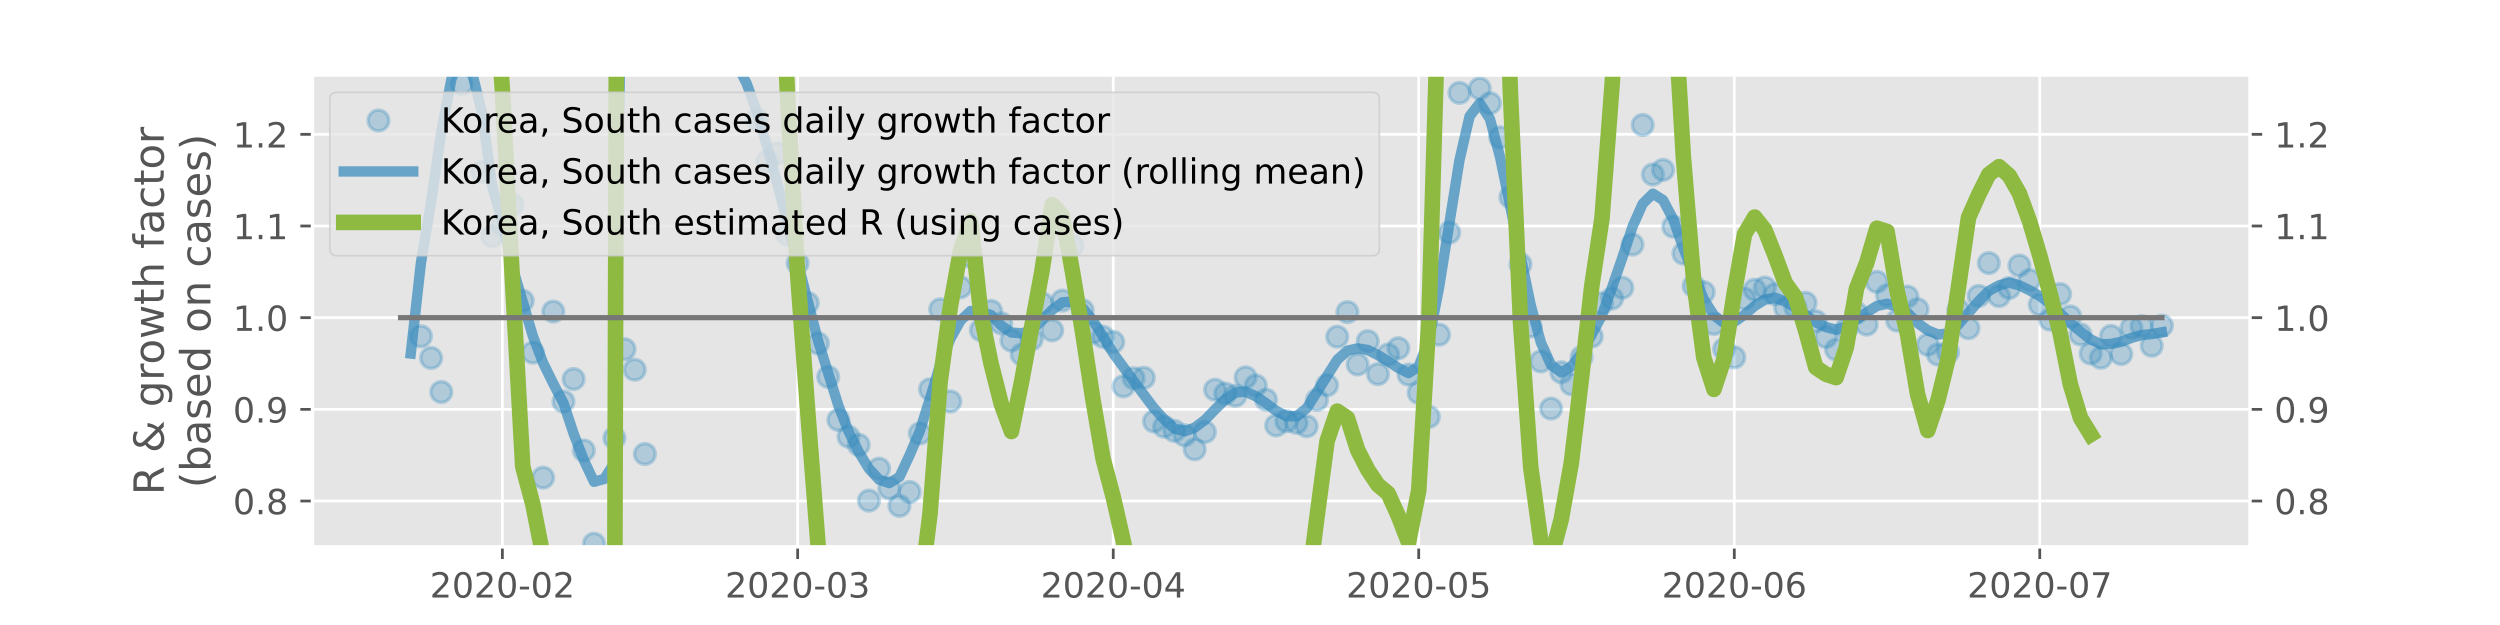 <?xml version="1.0" encoding="utf-8" standalone="no"?>
<!DOCTYPE svg PUBLIC "-//W3C//DTD SVG 1.1//EN"
  "http://www.w3.org/Graphics/SVG/1.1/DTD/svg11.dtd">
<!-- Created with matplotlib (https://matplotlib.org/) -->
<svg height="180pt" version="1.1" viewBox="0 0 720 180" width="720pt" xmlns="http://www.w3.org/2000/svg" xmlns:xlink="http://www.w3.org/1999/xlink">
 <defs>
  <style type="text/css">
*{stroke-linecap:butt;stroke-linejoin:round;}
  </style>
 </defs>
 <g id="figure_1">
  <g id="patch_1">
   <path d="M 0 180 
L 720 180 
L 720 0 
L 0 0 
z
" style="fill:#ffffff;"/>
  </g>
  <g id="axes_1">
   <g id="patch_2">
    <path d="M 90 157.5 
L 648 157.5 
L 648 21.6 
L 90 21.6 
z
" style="fill:#e5e5e5;"/>
   </g>
   <g id="matplotlib.axis_1">
    <g id="xtick_1">
     <g id="line2d_1">
      <path clip-path="url(#pc06e5a1757)" d="M 144.686 157.5 
L 144.686 21.6 
" style="fill:none;stroke:#ffffff;stroke-linecap:square;stroke-width:0.8;"/>
     </g>
     <g id="line2d_2">
      <defs>
       <path d="M 0 0 
L 0 3.5 
" id="m051ff291ce" style="stroke:#555555;stroke-width:0.8;"/>
      </defs>
      <g>
       <use style="fill:#555555;stroke:#555555;stroke-width:0.8;" x="144.686" xlink:href="#m051ff291ce" y="157.5"/>
      </g>
     </g>
     <g id="text_1">
      <!-- 2020-02 -->
      <defs>
       <path d="M 19.188 8.297 
L 53.609 8.297 
L 53.609 0 
L 7.328 0 
L 7.328 8.297 
Q 12.938 14.109 22.625 23.891 
Q 32.328 33.688 34.812 36.531 
Q 39.547 41.844 41.422 45.531 
Q 43.312 49.219 43.312 52.781 
Q 43.312 58.594 39.234 62.25 
Q 35.156 65.922 28.609 65.922 
Q 23.969 65.922 18.812 64.312 
Q 13.672 62.703 7.812 59.422 
L 7.812 69.391 
Q 13.766 71.781 18.938 73 
Q 24.125 74.219 28.422 74.219 
Q 39.75 74.219 46.484 68.547 
Q 53.219 62.891 53.219 53.422 
Q 53.219 48.922 51.531 44.891 
Q 49.859 40.875 45.406 35.406 
Q 44.188 33.984 37.641 27.219 
Q 31.109 20.453 19.188 8.297 
z
" id="DejaVuSans-50"/>
       <path d="M 31.781 66.406 
Q 24.172 66.406 20.328 58.906 
Q 16.5 51.422 16.5 36.375 
Q 16.5 21.391 20.328 13.891 
Q 24.172 6.391 31.781 6.391 
Q 39.453 6.391 43.281 13.891 
Q 47.125 21.391 47.125 36.375 
Q 47.125 51.422 43.281 58.906 
Q 39.453 66.406 31.781 66.406 
z
M 31.781 74.219 
Q 44.047 74.219 50.516 64.516 
Q 56.984 54.828 56.984 36.375 
Q 56.984 17.969 50.516 8.266 
Q 44.047 -1.422 31.781 -1.422 
Q 19.531 -1.422 13.062 8.266 
Q 6.594 17.969 6.594 36.375 
Q 6.594 54.828 13.062 64.516 
Q 19.531 74.219 31.781 74.219 
z
" id="DejaVuSans-48"/>
       <path d="M 4.891 31.391 
L 31.203 31.391 
L 31.203 23.391 
L 4.891 23.391 
z
" id="DejaVuSans-45"/>
      </defs>
      <g style="fill:#555555;" transform="translate(123.794 172.098)scale(0.1 -0.1)">
       <use xlink:href="#DejaVuSans-50"/>
       <use x="63.623" xlink:href="#DejaVuSans-48"/>
       <use x="127.246" xlink:href="#DejaVuSans-50"/>
       <use x="190.869" xlink:href="#DejaVuSans-48"/>
       <use x="254.492" xlink:href="#DejaVuSans-45"/>
       <use x="290.576" xlink:href="#DejaVuSans-48"/>
       <use x="354.199" xlink:href="#DejaVuSans-50"/>
      </g>
     </g>
    </g>
    <g id="xtick_2">
     <g id="line2d_3">
      <path clip-path="url(#pc06e5a1757)" d="M 229.72 157.5 
L 229.72 21.6 
" style="fill:none;stroke:#ffffff;stroke-linecap:square;stroke-width:0.8;"/>
     </g>
     <g id="line2d_4">
      <g>
       <use style="fill:#555555;stroke:#555555;stroke-width:0.8;" x="229.72" xlink:href="#m051ff291ce" y="157.5"/>
      </g>
     </g>
     <g id="text_2">
      <!-- 2020-03 -->
      <defs>
       <path d="M 40.578 39.312 
Q 47.656 37.797 51.625 33 
Q 55.609 28.219 55.609 21.188 
Q 55.609 10.406 48.188 4.484 
Q 40.766 -1.422 27.094 -1.422 
Q 22.516 -1.422 17.656 -0.516 
Q 12.797 0.391 7.625 2.203 
L 7.625 11.719 
Q 11.719 9.328 16.594 8.109 
Q 21.484 6.891 26.812 6.891 
Q 36.078 6.891 40.938 10.547 
Q 45.797 14.203 45.797 21.188 
Q 45.797 27.641 41.281 31.266 
Q 36.766 34.906 28.719 34.906 
L 20.219 34.906 
L 20.219 43.016 
L 29.109 43.016 
Q 36.375 43.016 40.234 45.922 
Q 44.094 48.828 44.094 54.297 
Q 44.094 59.906 40.109 62.906 
Q 36.141 65.922 28.719 65.922 
Q 24.656 65.922 20.016 65.031 
Q 15.375 64.156 9.812 62.312 
L 9.812 71.094 
Q 15.438 72.656 20.344 73.438 
Q 25.25 74.219 29.594 74.219 
Q 40.828 74.219 47.359 69.109 
Q 53.906 64.016 53.906 55.328 
Q 53.906 49.266 50.438 45.094 
Q 46.969 40.922 40.578 39.312 
z
" id="DejaVuSans-51"/>
      </defs>
      <g style="fill:#555555;" transform="translate(208.829 172.098)scale(0.1 -0.1)">
       <use xlink:href="#DejaVuSans-50"/>
       <use x="63.623" xlink:href="#DejaVuSans-48"/>
       <use x="127.246" xlink:href="#DejaVuSans-50"/>
       <use x="190.869" xlink:href="#DejaVuSans-48"/>
       <use x="254.492" xlink:href="#DejaVuSans-45"/>
       <use x="290.576" xlink:href="#DejaVuSans-48"/>
       <use x="354.199" xlink:href="#DejaVuSans-51"/>
      </g>
     </g>
    </g>
    <g id="xtick_3">
     <g id="line2d_5">
      <path clip-path="url(#pc06e5a1757)" d="M 320.618 157.5 
L 320.618 21.6 
" style="fill:none;stroke:#ffffff;stroke-linecap:square;stroke-width:0.8;"/>
     </g>
     <g id="line2d_6">
      <g>
       <use style="fill:#555555;stroke:#555555;stroke-width:0.8;" x="320.618" xlink:href="#m051ff291ce" y="157.5"/>
      </g>
     </g>
     <g id="text_3">
      <!-- 2020-04 -->
      <defs>
       <path d="M 37.797 64.312 
L 12.891 25.391 
L 37.797 25.391 
z
M 35.203 72.906 
L 47.609 72.906 
L 47.609 25.391 
L 58.016 25.391 
L 58.016 17.188 
L 47.609 17.188 
L 47.609 0 
L 37.797 0 
L 37.797 17.188 
L 4.891 17.188 
L 4.891 26.703 
z
" id="DejaVuSans-52"/>
      </defs>
      <g style="fill:#555555;" transform="translate(299.727 172.098)scale(0.1 -0.1)">
       <use xlink:href="#DejaVuSans-50"/>
       <use x="63.623" xlink:href="#DejaVuSans-48"/>
       <use x="127.246" xlink:href="#DejaVuSans-50"/>
       <use x="190.869" xlink:href="#DejaVuSans-48"/>
       <use x="254.492" xlink:href="#DejaVuSans-45"/>
       <use x="290.576" xlink:href="#DejaVuSans-48"/>
       <use x="354.199" xlink:href="#DejaVuSans-52"/>
      </g>
     </g>
    </g>
    <g id="xtick_4">
     <g id="line2d_7">
      <path clip-path="url(#pc06e5a1757)" d="M 408.585 157.5 
L 408.585 21.6 
" style="fill:none;stroke:#ffffff;stroke-linecap:square;stroke-width:0.8;"/>
     </g>
     <g id="line2d_8">
      <g>
       <use style="fill:#555555;stroke:#555555;stroke-width:0.8;" x="408.585" xlink:href="#m051ff291ce" y="157.5"/>
      </g>
     </g>
     <g id="text_4">
      <!-- 2020-05 -->
      <defs>
       <path d="M 10.797 72.906 
L 49.516 72.906 
L 49.516 64.594 
L 19.828 64.594 
L 19.828 46.734 
Q 21.969 47.469 24.109 47.828 
Q 26.266 48.188 28.422 48.188 
Q 40.625 48.188 47.75 41.5 
Q 54.891 34.812 54.891 23.391 
Q 54.891 11.625 47.562 5.094 
Q 40.234 -1.422 26.906 -1.422 
Q 22.312 -1.422 17.547 -0.641 
Q 12.797 0.141 7.719 1.703 
L 7.719 11.625 
Q 12.109 9.234 16.797 8.062 
Q 21.484 6.891 26.703 6.891 
Q 35.156 6.891 40.078 11.328 
Q 45.016 15.766 45.016 23.391 
Q 45.016 31 40.078 35.438 
Q 35.156 39.891 26.703 39.891 
Q 22.75 39.891 18.812 39.016 
Q 14.891 38.141 10.797 36.281 
z
" id="DejaVuSans-53"/>
      </defs>
      <g style="fill:#555555;" transform="translate(387.693 172.098)scale(0.1 -0.1)">
       <use xlink:href="#DejaVuSans-50"/>
       <use x="63.623" xlink:href="#DejaVuSans-48"/>
       <use x="127.246" xlink:href="#DejaVuSans-50"/>
       <use x="190.869" xlink:href="#DejaVuSans-48"/>
       <use x="254.492" xlink:href="#DejaVuSans-45"/>
       <use x="290.576" xlink:href="#DejaVuSans-48"/>
       <use x="354.199" xlink:href="#DejaVuSans-53"/>
      </g>
     </g>
    </g>
    <g id="xtick_5">
     <g id="line2d_9">
      <path clip-path="url(#pc06e5a1757)" d="M 499.483 157.5 
L 499.483 21.6 
" style="fill:none;stroke:#ffffff;stroke-linecap:square;stroke-width:0.8;"/>
     </g>
     <g id="line2d_10">
      <g>
       <use style="fill:#555555;stroke:#555555;stroke-width:0.8;" x="499.483" xlink:href="#m051ff291ce" y="157.5"/>
      </g>
     </g>
     <g id="text_5">
      <!-- 2020-06 -->
      <defs>
       <path d="M 33.016 40.375 
Q 26.375 40.375 22.484 35.828 
Q 18.609 31.297 18.609 23.391 
Q 18.609 15.531 22.484 10.953 
Q 26.375 6.391 33.016 6.391 
Q 39.656 6.391 43.531 10.953 
Q 47.406 15.531 47.406 23.391 
Q 47.406 31.297 43.531 35.828 
Q 39.656 40.375 33.016 40.375 
z
M 52.594 71.297 
L 52.594 62.312 
Q 48.875 64.062 45.094 64.984 
Q 41.312 65.922 37.594 65.922 
Q 27.828 65.922 22.672 59.328 
Q 17.531 52.734 16.797 39.406 
Q 19.672 43.656 24.016 45.922 
Q 28.375 48.188 33.594 48.188 
Q 44.578 48.188 50.953 41.516 
Q 57.328 34.859 57.328 23.391 
Q 57.328 12.156 50.688 5.359 
Q 44.047 -1.422 33.016 -1.422 
Q 20.359 -1.422 13.672 8.266 
Q 6.984 17.969 6.984 36.375 
Q 6.984 53.656 15.188 63.938 
Q 23.391 74.219 37.203 74.219 
Q 40.922 74.219 44.703 73.484 
Q 48.484 72.75 52.594 71.297 
z
" id="DejaVuSans-54"/>
      </defs>
      <g style="fill:#555555;" transform="translate(478.592 172.098)scale(0.1 -0.1)">
       <use xlink:href="#DejaVuSans-50"/>
       <use x="63.623" xlink:href="#DejaVuSans-48"/>
       <use x="127.246" xlink:href="#DejaVuSans-50"/>
       <use x="190.869" xlink:href="#DejaVuSans-48"/>
       <use x="254.492" xlink:href="#DejaVuSans-45"/>
       <use x="290.576" xlink:href="#DejaVuSans-48"/>
       <use x="354.199" xlink:href="#DejaVuSans-54"/>
      </g>
     </g>
    </g>
    <g id="xtick_6">
     <g id="line2d_11">
      <path clip-path="url(#pc06e5a1757)" d="M 587.45 157.5 
L 587.45 21.6 
" style="fill:none;stroke:#ffffff;stroke-linecap:square;stroke-width:0.8;"/>
     </g>
     <g id="line2d_12">
      <g>
       <use style="fill:#555555;stroke:#555555;stroke-width:0.8;" x="587.45" xlink:href="#m051ff291ce" y="157.5"/>
      </g>
     </g>
     <g id="text_6">
      <!-- 2020-07 -->
      <defs>
       <path d="M 8.203 72.906 
L 55.078 72.906 
L 55.078 68.703 
L 28.609 0 
L 18.312 0 
L 43.219 64.594 
L 8.203 64.594 
z
" id="DejaVuSans-55"/>
      </defs>
      <g style="fill:#555555;" transform="translate(566.558 172.098)scale(0.1 -0.1)">
       <use xlink:href="#DejaVuSans-50"/>
       <use x="63.623" xlink:href="#DejaVuSans-48"/>
       <use x="127.246" xlink:href="#DejaVuSans-50"/>
       <use x="190.869" xlink:href="#DejaVuSans-48"/>
       <use x="254.492" xlink:href="#DejaVuSans-45"/>
       <use x="290.576" xlink:href="#DejaVuSans-48"/>
       <use x="354.199" xlink:href="#DejaVuSans-55"/>
      </g>
     </g>
    </g>
   </g>
   <g id="matplotlib.axis_2">
    <g id="ytick_1">
     <g id="line2d_13">
      <path clip-path="url(#pc06e5a1757)" d="M 90 144.298 
L 648 144.298 
" style="fill:none;stroke:#ffffff;stroke-linecap:square;stroke-width:0.8;"/>
     </g>
     <g id="line2d_14">
      <defs>
       <path d="M 0 0 
L -3.5 0 
" id="m325c38bbf6" style="stroke:#555555;stroke-width:0.8;"/>
      </defs>
      <g>
       <use style="fill:#555555;stroke:#555555;stroke-width:0.8;" x="90" xlink:href="#m325c38bbf6" y="144.298"/>
      </g>
     </g>
     <g id="line2d_15">
      <defs>
       <path d="M 0 0 
L 3.5 0 
" id="md92312e404" style="stroke:#555555;stroke-width:0.8;"/>
      </defs>
      <g>
       <use style="fill:#555555;stroke:#555555;stroke-width:0.8;" x="648" xlink:href="#md92312e404" y="144.298"/>
      </g>
     </g>
     <g id="text_7">
      <!-- 0.8 -->
      <defs>
       <path d="M 10.688 12.406 
L 21 12.406 
L 21 0 
L 10.688 0 
z
" id="DejaVuSans-46"/>
       <path d="M 31.781 34.625 
Q 24.75 34.625 20.719 30.859 
Q 16.703 27.094 16.703 20.516 
Q 16.703 13.922 20.719 10.156 
Q 24.75 6.391 31.781 6.391 
Q 38.812 6.391 42.859 10.172 
Q 46.922 13.969 46.922 20.516 
Q 46.922 27.094 42.891 30.859 
Q 38.875 34.625 31.781 34.625 
z
M 21.922 38.812 
Q 15.578 40.375 12.031 44.719 
Q 8.5 49.078 8.5 55.328 
Q 8.5 64.062 14.719 69.141 
Q 20.953 74.219 31.781 74.219 
Q 42.672 74.219 48.875 69.141 
Q 55.078 64.062 55.078 55.328 
Q 55.078 49.078 51.531 44.719 
Q 48 40.375 41.703 38.812 
Q 48.828 37.156 52.797 32.312 
Q 56.781 27.484 56.781 20.516 
Q 56.781 9.906 50.312 4.234 
Q 43.844 -1.422 31.781 -1.422 
Q 19.734 -1.422 13.25 4.234 
Q 6.781 9.906 6.781 20.516 
Q 6.781 27.484 10.781 32.312 
Q 14.797 37.156 21.922 38.812 
z
M 18.312 54.391 
Q 18.312 48.734 21.844 45.562 
Q 25.391 42.391 31.781 42.391 
Q 38.141 42.391 41.719 45.562 
Q 45.312 48.734 45.312 54.391 
Q 45.312 60.062 41.719 63.234 
Q 38.141 66.406 31.781 66.406 
Q 25.391 66.406 21.844 63.234 
Q 18.312 60.062 18.312 54.391 
z
" id="DejaVuSans-56"/>
      </defs>
      <g style="fill:#555555;" transform="translate(67.097 148.097)scale(0.1 -0.1)">
       <use xlink:href="#DejaVuSans-48"/>
       <use x="63.623" xlink:href="#DejaVuSans-46"/>
       <use x="95.41" xlink:href="#DejaVuSans-56"/>
      </g>
     </g>
     <g id="text_8">
      <!-- 0.8 -->
      <g style="fill:#555555;" transform="translate(655 148.097)scale(0.1 -0.1)">
       <use xlink:href="#DejaVuSans-48"/>
       <use x="63.623" xlink:href="#DejaVuSans-46"/>
       <use x="95.41" xlink:href="#DejaVuSans-56"/>
      </g>
     </g>
    </g>
    <g id="ytick_2">
     <g id="line2d_16">
      <path clip-path="url(#pc06e5a1757)" d="M 90 117.895 
L 648 117.895 
" style="fill:none;stroke:#ffffff;stroke-linecap:square;stroke-width:0.8;"/>
     </g>
     <g id="line2d_17">
      <g>
       <use style="fill:#555555;stroke:#555555;stroke-width:0.8;" x="90" xlink:href="#m325c38bbf6" y="117.895"/>
      </g>
     </g>
     <g id="line2d_18">
      <g>
       <use style="fill:#555555;stroke:#555555;stroke-width:0.8;" x="648" xlink:href="#md92312e404" y="117.895"/>
      </g>
     </g>
     <g id="text_9">
      <!-- 0.9 -->
      <defs>
       <path d="M 10.984 1.516 
L 10.984 10.5 
Q 14.703 8.734 18.5 7.812 
Q 22.312 6.891 25.984 6.891 
Q 35.75 6.891 40.891 13.453 
Q 46.047 20.016 46.781 33.406 
Q 43.953 29.203 39.594 26.953 
Q 35.25 24.703 29.984 24.703 
Q 19.047 24.703 12.672 31.312 
Q 6.297 37.938 6.297 49.422 
Q 6.297 60.641 12.938 67.422 
Q 19.578 74.219 30.609 74.219 
Q 43.266 74.219 49.922 64.516 
Q 56.594 54.828 56.594 36.375 
Q 56.594 19.141 48.406 8.859 
Q 40.234 -1.422 26.422 -1.422 
Q 22.703 -1.422 18.891 -0.688 
Q 15.094 0.047 10.984 1.516 
z
M 30.609 32.422 
Q 37.25 32.422 41.125 36.953 
Q 45.016 41.5 45.016 49.422 
Q 45.016 57.281 41.125 61.844 
Q 37.25 66.406 30.609 66.406 
Q 23.969 66.406 20.094 61.844 
Q 16.219 57.281 16.219 49.422 
Q 16.219 41.5 20.094 36.953 
Q 23.969 32.422 30.609 32.422 
z
" id="DejaVuSans-57"/>
      </defs>
      <g style="fill:#555555;" transform="translate(67.097 121.694)scale(0.1 -0.1)">
       <use xlink:href="#DejaVuSans-48"/>
       <use x="63.623" xlink:href="#DejaVuSans-46"/>
       <use x="95.41" xlink:href="#DejaVuSans-57"/>
      </g>
     </g>
     <g id="text_10">
      <!-- 0.9 -->
      <g style="fill:#555555;" transform="translate(655 121.694)scale(0.1 -0.1)">
       <use xlink:href="#DejaVuSans-48"/>
       <use x="63.623" xlink:href="#DejaVuSans-46"/>
       <use x="95.41" xlink:href="#DejaVuSans-57"/>
      </g>
     </g>
    </g>
    <g id="ytick_3">
     <g id="line2d_19">
      <path clip-path="url(#pc06e5a1757)" d="M 90 91.491 
L 648 91.491 
" style="fill:none;stroke:#ffffff;stroke-linecap:square;stroke-width:0.8;"/>
     </g>
     <g id="line2d_20">
      <g>
       <use style="fill:#555555;stroke:#555555;stroke-width:0.8;" x="90" xlink:href="#m325c38bbf6" y="91.491"/>
      </g>
     </g>
     <g id="line2d_21">
      <g>
       <use style="fill:#555555;stroke:#555555;stroke-width:0.8;" x="648" xlink:href="#md92312e404" y="91.491"/>
      </g>
     </g>
     <g id="text_11">
      <!-- 1.0 -->
      <defs>
       <path d="M 12.406 8.297 
L 28.516 8.297 
L 28.516 63.922 
L 10.984 60.406 
L 10.984 69.391 
L 28.422 72.906 
L 38.281 72.906 
L 38.281 8.297 
L 54.391 8.297 
L 54.391 0 
L 12.406 0 
z
" id="DejaVuSans-49"/>
      </defs>
      <g style="fill:#555555;" transform="translate(67.097 95.29)scale(0.1 -0.1)">
       <use xlink:href="#DejaVuSans-49"/>
       <use x="63.623" xlink:href="#DejaVuSans-46"/>
       <use x="95.41" xlink:href="#DejaVuSans-48"/>
      </g>
     </g>
     <g id="text_12">
      <!-- 1.0 -->
      <g style="fill:#555555;" transform="translate(655 95.29)scale(0.1 -0.1)">
       <use xlink:href="#DejaVuSans-49"/>
       <use x="63.623" xlink:href="#DejaVuSans-46"/>
       <use x="95.41" xlink:href="#DejaVuSans-48"/>
      </g>
     </g>
    </g>
    <g id="ytick_4">
     <g id="line2d_22">
      <path clip-path="url(#pc06e5a1757)" d="M 90 65.087 
L 648 65.087 
" style="fill:none;stroke:#ffffff;stroke-linecap:square;stroke-width:0.8;"/>
     </g>
     <g id="line2d_23">
      <g>
       <use style="fill:#555555;stroke:#555555;stroke-width:0.8;" x="90" xlink:href="#m325c38bbf6" y="65.087"/>
      </g>
     </g>
     <g id="line2d_24">
      <g>
       <use style="fill:#555555;stroke:#555555;stroke-width:0.8;" x="648" xlink:href="#md92312e404" y="65.087"/>
      </g>
     </g>
     <g id="text_13">
      <!-- 1.1 -->
      <g style="fill:#555555;" transform="translate(67.097 68.887)scale(0.1 -0.1)">
       <use xlink:href="#DejaVuSans-49"/>
       <use x="63.623" xlink:href="#DejaVuSans-46"/>
       <use x="95.41" xlink:href="#DejaVuSans-49"/>
      </g>
     </g>
     <g id="text_14">
      <!-- 1.1 -->
      <g style="fill:#555555;" transform="translate(655 68.887)scale(0.1 -0.1)">
       <use xlink:href="#DejaVuSans-49"/>
       <use x="63.623" xlink:href="#DejaVuSans-46"/>
       <use x="95.41" xlink:href="#DejaVuSans-49"/>
      </g>
     </g>
    </g>
    <g id="ytick_5">
     <g id="line2d_25">
      <path clip-path="url(#pc06e5a1757)" d="M 90 38.684 
L 648 38.684 
" style="fill:none;stroke:#ffffff;stroke-linecap:square;stroke-width:0.8;"/>
     </g>
     <g id="line2d_26">
      <g>
       <use style="fill:#555555;stroke:#555555;stroke-width:0.8;" x="90" xlink:href="#m325c38bbf6" y="38.684"/>
      </g>
     </g>
     <g id="line2d_27">
      <g>
       <use style="fill:#555555;stroke:#555555;stroke-width:0.8;" x="648" xlink:href="#md92312e404" y="38.684"/>
      </g>
     </g>
     <g id="text_15">
      <!-- 1.2 -->
      <g style="fill:#555555;" transform="translate(67.097 42.483)scale(0.1 -0.1)">
       <use xlink:href="#DejaVuSans-49"/>
       <use x="63.623" xlink:href="#DejaVuSans-46"/>
       <use x="95.41" xlink:href="#DejaVuSans-50"/>
      </g>
     </g>
     <g id="text_16">
      <!-- 1.2 -->
      <g style="fill:#555555;" transform="translate(655 42.483)scale(0.1 -0.1)">
       <use xlink:href="#DejaVuSans-49"/>
       <use x="63.623" xlink:href="#DejaVuSans-46"/>
       <use x="95.41" xlink:href="#DejaVuSans-50"/>
      </g>
     </g>
    </g>
    <g id="text_17">
     <!-- R &amp; growth factor -->
     <defs>
      <path d="M 44.391 34.188 
Q 47.562 33.109 50.562 29.594 
Q 53.562 26.078 56.594 19.922 
L 66.609 0 
L 56 0 
L 46.688 18.703 
Q 43.062 26.031 39.672 28.422 
Q 36.281 30.812 30.422 30.812 
L 19.672 30.812 
L 19.672 0 
L 9.812 0 
L 9.812 72.906 
L 32.078 72.906 
Q 44.578 72.906 50.734 67.672 
Q 56.891 62.453 56.891 51.906 
Q 56.891 45.016 53.688 40.469 
Q 50.484 35.938 44.391 34.188 
z
M 19.672 64.797 
L 19.672 38.922 
L 32.078 38.922 
Q 39.203 38.922 42.844 42.219 
Q 46.484 45.516 46.484 51.906 
Q 46.484 58.297 42.844 61.547 
Q 39.203 64.797 32.078 64.797 
z
" id="DejaVuSans-82"/>
      <path id="DejaVuSans-32"/>
      <path d="M 24.312 39.203 
Q 19.875 35.25 17.797 31.312 
Q 15.719 27.391 15.719 23.094 
Q 15.719 15.969 20.891 11.234 
Q 26.078 6.5 33.891 6.5 
Q 38.531 6.5 42.578 8.031 
Q 46.625 9.578 50.203 12.703 
z
M 31.203 44.672 
L 56 19.281 
Q 58.891 23.641 60.5 28.594 
Q 62.109 33.547 62.406 39.109 
L 71.484 39.109 
Q 70.906 32.672 68.359 26.359 
Q 65.828 20.062 61.281 13.922 
L 74.906 0 
L 62.594 0 
L 55.609 7.172 
Q 50.531 2.828 44.969 0.703 
Q 39.406 -1.422 33.016 -1.422 
Q 21.234 -1.422 13.766 5.297 
Q 6.297 12.016 6.297 22.516 
Q 6.297 28.766 9.562 34.25 
Q 12.844 39.75 19.391 44.578 
Q 17.047 47.656 15.812 50.703 
Q 14.594 53.766 14.594 56.688 
Q 14.594 64.594 20.016 69.406 
Q 25.438 74.219 34.422 74.219 
Q 38.484 74.219 42.5 73.344 
Q 46.531 72.469 50.688 70.703 
L 50.688 61.812 
Q 46.438 64.109 42.578 65.297 
Q 38.719 66.5 35.406 66.5 
Q 30.281 66.5 27.078 63.781 
Q 23.875 61.078 23.875 56.781 
Q 23.875 54.297 25.312 51.781 
Q 26.766 49.266 31.203 44.672 
z
" id="DejaVuSans-38"/>
      <path d="M 45.406 27.984 
Q 45.406 37.75 41.375 43.109 
Q 37.359 48.484 30.078 48.484 
Q 22.859 48.484 18.828 43.109 
Q 14.797 37.75 14.797 27.984 
Q 14.797 18.266 18.828 12.891 
Q 22.859 7.516 30.078 7.516 
Q 37.359 7.516 41.375 12.891 
Q 45.406 18.266 45.406 27.984 
z
M 54.391 6.781 
Q 54.391 -7.172 48.188 -13.984 
Q 42 -20.797 29.203 -20.797 
Q 24.469 -20.797 20.266 -20.094 
Q 16.062 -19.391 12.109 -17.922 
L 12.109 -9.188 
Q 16.062 -11.328 19.922 -12.344 
Q 23.781 -13.375 27.781 -13.375 
Q 36.625 -13.375 41.016 -8.766 
Q 45.406 -4.156 45.406 5.172 
L 45.406 9.625 
Q 42.625 4.781 38.281 2.391 
Q 33.938 0 27.875 0 
Q 17.828 0 11.672 7.656 
Q 5.516 15.328 5.516 27.984 
Q 5.516 40.672 11.672 48.328 
Q 17.828 56 27.875 56 
Q 33.938 56 38.281 53.609 
Q 42.625 51.219 45.406 46.391 
L 45.406 54.688 
L 54.391 54.688 
z
" id="DejaVuSans-103"/>
      <path d="M 41.109 46.297 
Q 39.594 47.172 37.812 47.578 
Q 36.031 48 33.891 48 
Q 26.266 48 22.188 43.047 
Q 18.109 38.094 18.109 28.812 
L 18.109 0 
L 9.078 0 
L 9.078 54.688 
L 18.109 54.688 
L 18.109 46.188 
Q 20.953 51.172 25.484 53.578 
Q 30.031 56 36.531 56 
Q 37.453 56 38.578 55.875 
Q 39.703 55.766 41.062 55.516 
z
" id="DejaVuSans-114"/>
      <path d="M 30.609 48.391 
Q 23.391 48.391 19.188 42.75 
Q 14.984 37.109 14.984 27.297 
Q 14.984 17.484 19.156 11.844 
Q 23.344 6.203 30.609 6.203 
Q 37.797 6.203 41.984 11.859 
Q 46.188 17.531 46.188 27.297 
Q 46.188 37.016 41.984 42.703 
Q 37.797 48.391 30.609 48.391 
z
M 30.609 56 
Q 42.328 56 49.016 48.375 
Q 55.719 40.766 55.719 27.297 
Q 55.719 13.875 49.016 6.219 
Q 42.328 -1.422 30.609 -1.422 
Q 18.844 -1.422 12.172 6.219 
Q 5.516 13.875 5.516 27.297 
Q 5.516 40.766 12.172 48.375 
Q 18.844 56 30.609 56 
z
" id="DejaVuSans-111"/>
      <path d="M 4.203 54.688 
L 13.188 54.688 
L 24.422 12.016 
L 35.594 54.688 
L 46.188 54.688 
L 57.422 12.016 
L 68.609 54.688 
L 77.594 54.688 
L 63.281 0 
L 52.688 0 
L 40.922 44.828 
L 29.109 0 
L 18.5 0 
z
" id="DejaVuSans-119"/>
      <path d="M 18.312 70.219 
L 18.312 54.688 
L 36.812 54.688 
L 36.812 47.703 
L 18.312 47.703 
L 18.312 18.016 
Q 18.312 11.328 20.141 9.422 
Q 21.969 7.516 27.594 7.516 
L 36.812 7.516 
L 36.812 0 
L 27.594 0 
Q 17.188 0 13.234 3.875 
Q 9.281 7.766 9.281 18.016 
L 9.281 47.703 
L 2.688 47.703 
L 2.688 54.688 
L 9.281 54.688 
L 9.281 70.219 
z
" id="DejaVuSans-116"/>
      <path d="M 54.891 33.016 
L 54.891 0 
L 45.906 0 
L 45.906 32.719 
Q 45.906 40.484 42.875 44.328 
Q 39.844 48.188 33.797 48.188 
Q 26.516 48.188 22.312 43.547 
Q 18.109 38.922 18.109 30.906 
L 18.109 0 
L 9.078 0 
L 9.078 75.984 
L 18.109 75.984 
L 18.109 46.188 
Q 21.344 51.125 25.703 53.562 
Q 30.078 56 35.797 56 
Q 45.219 56 50.047 50.172 
Q 54.891 44.344 54.891 33.016 
z
" id="DejaVuSans-104"/>
      <path d="M 37.109 75.984 
L 37.109 68.5 
L 28.516 68.5 
Q 23.688 68.5 21.797 66.547 
Q 19.922 64.594 19.922 59.516 
L 19.922 54.688 
L 34.719 54.688 
L 34.719 47.703 
L 19.922 47.703 
L 19.922 0 
L 10.891 0 
L 10.891 47.703 
L 2.297 47.703 
L 2.297 54.688 
L 10.891 54.688 
L 10.891 58.5 
Q 10.891 67.625 15.141 71.797 
Q 19.391 75.984 28.609 75.984 
z
" id="DejaVuSans-102"/>
      <path d="M 34.281 27.484 
Q 23.391 27.484 19.188 25 
Q 14.984 22.516 14.984 16.5 
Q 14.984 11.719 18.141 8.906 
Q 21.297 6.109 26.703 6.109 
Q 34.188 6.109 38.703 11.406 
Q 43.219 16.703 43.219 25.484 
L 43.219 27.484 
z
M 52.203 31.203 
L 52.203 0 
L 43.219 0 
L 43.219 8.297 
Q 40.141 3.328 35.547 0.953 
Q 30.953 -1.422 24.312 -1.422 
Q 15.922 -1.422 10.953 3.297 
Q 6 8.016 6 15.922 
Q 6 25.141 12.172 29.828 
Q 18.359 34.516 30.609 34.516 
L 43.219 34.516 
L 43.219 35.406 
Q 43.219 41.609 39.141 45 
Q 35.062 48.391 27.688 48.391 
Q 23 48.391 18.547 47.266 
Q 14.109 46.141 10.016 43.891 
L 10.016 52.203 
Q 14.938 54.109 19.578 55.047 
Q 24.219 56 28.609 56 
Q 40.484 56 46.344 49.844 
Q 52.203 43.703 52.203 31.203 
z
" id="DejaVuSans-97"/>
      <path d="M 48.781 52.594 
L 48.781 44.188 
Q 44.969 46.297 41.141 47.344 
Q 37.312 48.391 33.406 48.391 
Q 24.656 48.391 19.812 42.844 
Q 14.984 37.312 14.984 27.297 
Q 14.984 17.281 19.812 11.734 
Q 24.656 6.203 33.406 6.203 
Q 37.312 6.203 41.141 7.25 
Q 44.969 8.297 48.781 10.406 
L 48.781 2.094 
Q 45.016 0.344 40.984 -0.531 
Q 36.969 -1.422 32.422 -1.422 
Q 20.062 -1.422 12.781 6.344 
Q 5.516 14.109 5.516 27.297 
Q 5.516 40.672 12.859 48.328 
Q 20.219 56 33.016 56 
Q 37.156 56 41.109 55.141 
Q 45.062 54.297 48.781 52.594 
z
" id="DejaVuSans-99"/>
     </defs>
     <g style="fill:#555555;" transform="translate(47.164 142.57)rotate(-90)scale(0.12 -0.12)">
      <use xlink:href="#DejaVuSans-82"/>
      <use x="69.482" xlink:href="#DejaVuSans-32"/>
      <use x="101.27" xlink:href="#DejaVuSans-38"/>
      <use x="179.248" xlink:href="#DejaVuSans-32"/>
      <use x="211.035" xlink:href="#DejaVuSans-103"/>
      <use x="274.512" xlink:href="#DejaVuSans-114"/>
      <use x="313.375" xlink:href="#DejaVuSans-111"/>
      <use x="374.557" xlink:href="#DejaVuSans-119"/>
      <use x="456.344" xlink:href="#DejaVuSans-116"/>
      <use x="495.553" xlink:href="#DejaVuSans-104"/>
      <use x="558.932" xlink:href="#DejaVuSans-32"/>
      <use x="590.719" xlink:href="#DejaVuSans-102"/>
      <use x="625.924" xlink:href="#DejaVuSans-97"/>
      <use x="687.203" xlink:href="#DejaVuSans-99"/>
      <use x="742.184" xlink:href="#DejaVuSans-116"/>
      <use x="781.393" xlink:href="#DejaVuSans-111"/>
      <use x="842.574" xlink:href="#DejaVuSans-114"/>
     </g>
     <!-- (based on cases) -->
     <defs>
      <path d="M 31 75.875 
Q 24.469 64.656 21.281 53.656 
Q 18.109 42.672 18.109 31.391 
Q 18.109 20.125 21.312 9.062 
Q 24.516 -2 31 -13.188 
L 23.188 -13.188 
Q 15.875 -1.703 12.234 9.375 
Q 8.594 20.453 8.594 31.391 
Q 8.594 42.281 12.203 53.312 
Q 15.828 64.359 23.188 75.875 
z
" id="DejaVuSans-40"/>
      <path d="M 48.688 27.297 
Q 48.688 37.203 44.609 42.844 
Q 40.531 48.484 33.406 48.484 
Q 26.266 48.484 22.188 42.844 
Q 18.109 37.203 18.109 27.297 
Q 18.109 17.391 22.188 11.75 
Q 26.266 6.109 33.406 6.109 
Q 40.531 6.109 44.609 11.75 
Q 48.688 17.391 48.688 27.297 
z
M 18.109 46.391 
Q 20.953 51.266 25.266 53.625 
Q 29.594 56 35.594 56 
Q 45.562 56 51.781 48.094 
Q 58.016 40.188 58.016 27.297 
Q 58.016 14.406 51.781 6.484 
Q 45.562 -1.422 35.594 -1.422 
Q 29.594 -1.422 25.266 0.953 
Q 20.953 3.328 18.109 8.203 
L 18.109 0 
L 9.078 0 
L 9.078 75.984 
L 18.109 75.984 
z
" id="DejaVuSans-98"/>
      <path d="M 44.281 53.078 
L 44.281 44.578 
Q 40.484 46.531 36.375 47.5 
Q 32.281 48.484 27.875 48.484 
Q 21.188 48.484 17.844 46.438 
Q 14.5 44.391 14.5 40.281 
Q 14.5 37.156 16.891 35.375 
Q 19.281 33.594 26.516 31.984 
L 29.594 31.297 
Q 39.156 29.25 43.188 25.516 
Q 47.219 21.781 47.219 15.094 
Q 47.219 7.469 41.188 3.016 
Q 35.156 -1.422 24.609 -1.422 
Q 20.219 -1.422 15.453 -0.562 
Q 10.688 0.297 5.422 2 
L 5.422 11.281 
Q 10.406 8.688 15.234 7.391 
Q 20.062 6.109 24.812 6.109 
Q 31.156 6.109 34.562 8.281 
Q 37.984 10.453 37.984 14.406 
Q 37.984 18.062 35.516 20.016 
Q 33.062 21.969 24.703 23.781 
L 21.578 24.516 
Q 13.234 26.266 9.516 29.906 
Q 5.812 33.547 5.812 39.891 
Q 5.812 47.609 11.281 51.797 
Q 16.75 56 26.812 56 
Q 31.781 56 36.172 55.266 
Q 40.578 54.547 44.281 53.078 
z
" id="DejaVuSans-115"/>
      <path d="M 56.203 29.594 
L 56.203 25.203 
L 14.891 25.203 
Q 15.484 15.922 20.484 11.062 
Q 25.484 6.203 34.422 6.203 
Q 39.594 6.203 44.453 7.469 
Q 49.312 8.734 54.109 11.281 
L 54.109 2.781 
Q 49.266 0.734 44.188 -0.344 
Q 39.109 -1.422 33.891 -1.422 
Q 20.797 -1.422 13.156 6.188 
Q 5.516 13.812 5.516 26.812 
Q 5.516 40.234 12.766 48.109 
Q 20.016 56 32.328 56 
Q 43.359 56 49.781 48.891 
Q 56.203 41.797 56.203 29.594 
z
M 47.219 32.234 
Q 47.125 39.594 43.094 43.984 
Q 39.062 48.391 32.422 48.391 
Q 24.906 48.391 20.391 44.141 
Q 15.875 39.891 15.188 32.172 
z
" id="DejaVuSans-101"/>
      <path d="M 45.406 46.391 
L 45.406 75.984 
L 54.391 75.984 
L 54.391 0 
L 45.406 0 
L 45.406 8.203 
Q 42.578 3.328 38.25 0.953 
Q 33.938 -1.422 27.875 -1.422 
Q 17.969 -1.422 11.734 6.484 
Q 5.516 14.406 5.516 27.297 
Q 5.516 40.188 11.734 48.094 
Q 17.969 56 27.875 56 
Q 33.938 56 38.25 53.625 
Q 42.578 51.266 45.406 46.391 
z
M 14.797 27.297 
Q 14.797 17.391 18.875 11.75 
Q 22.953 6.109 30.078 6.109 
Q 37.203 6.109 41.297 11.75 
Q 45.406 17.391 45.406 27.297 
Q 45.406 37.203 41.297 42.844 
Q 37.203 48.484 30.078 48.484 
Q 22.953 48.484 18.875 42.844 
Q 14.797 37.203 14.797 27.297 
z
" id="DejaVuSans-100"/>
      <path d="M 54.891 33.016 
L 54.891 0 
L 45.906 0 
L 45.906 32.719 
Q 45.906 40.484 42.875 44.328 
Q 39.844 48.188 33.797 48.188 
Q 26.516 48.188 22.312 43.547 
Q 18.109 38.922 18.109 30.906 
L 18.109 0 
L 9.078 0 
L 9.078 54.688 
L 18.109 54.688 
L 18.109 46.188 
Q 21.344 51.125 25.703 53.562 
Q 30.078 56 35.797 56 
Q 45.219 56 50.047 50.172 
Q 54.891 44.344 54.891 33.016 
z
" id="DejaVuSans-110"/>
      <path d="M 8.016 75.875 
L 15.828 75.875 
Q 23.141 64.359 26.781 53.312 
Q 30.422 42.281 30.422 31.391 
Q 30.422 20.453 26.781 9.375 
Q 23.141 -1.703 15.828 -13.188 
L 8.016 -13.188 
Q 14.5 -2 17.703 9.062 
Q 20.906 20.125 20.906 31.391 
Q 20.906 42.672 17.703 53.656 
Q 14.5 64.656 8.016 75.875 
z
" id="DejaVuSans-41"/>
     </defs>
     <g style="fill:#555555;" transform="translate(60.601 140.551)rotate(-90)scale(0.12 -0.12)">
      <use xlink:href="#DejaVuSans-40"/>
      <use x="39.014" xlink:href="#DejaVuSans-98"/>
      <use x="102.49" xlink:href="#DejaVuSans-97"/>
      <use x="163.77" xlink:href="#DejaVuSans-115"/>
      <use x="215.869" xlink:href="#DejaVuSans-101"/>
      <use x="277.393" xlink:href="#DejaVuSans-100"/>
      <use x="340.869" xlink:href="#DejaVuSans-32"/>
      <use x="372.656" xlink:href="#DejaVuSans-111"/>
      <use x="433.838" xlink:href="#DejaVuSans-110"/>
      <use x="497.217" xlink:href="#DejaVuSans-32"/>
      <use x="529.004" xlink:href="#DejaVuSans-99"/>
      <use x="583.984" xlink:href="#DejaVuSans-97"/>
      <use x="645.264" xlink:href="#DejaVuSans-115"/>
      <use x="697.363" xlink:href="#DejaVuSans-101"/>
      <use x="758.887" xlink:href="#DejaVuSans-115"/>
      <use x="810.986" xlink:href="#DejaVuSans-41"/>
     </g>
    </g>
   </g>
   <g id="line2d_28">
    <defs>
     <path d="M 0 3 
C 0.796 3 1.559 2.684 2.121 2.121 
C 2.684 1.559 3 0.796 3 0 
C 3 -0.796 2.684 -1.559 2.121 -2.121 
C 1.559 -2.684 0.796 -3 0 -3 
C -0.796 -3 -1.559 -2.684 -2.121 -2.121 
C -2.684 -1.559 -3 -0.796 -3 0 
C -3 0.796 -2.684 1.559 -2.121 2.121 
C -1.559 2.684 -0.796 3 0 3 
z
" id="me22f4da0c6" style="stroke:#348abd;stroke-opacity:0.3;"/>
    </defs>
    <g clip-path="url(#pc06e5a1757)">
     <use style="fill:#348abd;fill-opacity:0.3;stroke:#348abd;stroke-opacity:0.3;" x="121.228" xlink:href="#me22f4da0c6" y="96.84"/>
     <use style="fill:#348abd;fill-opacity:0.3;stroke:#348abd;stroke-opacity:0.3;" x="124.16" xlink:href="#me22f4da0c6" y="103.101"/>
     <use style="fill:#348abd;fill-opacity:0.3;stroke:#348abd;stroke-opacity:0.3;" x="127.092" xlink:href="#me22f4da0c6" y="112.895"/>
     <use style="fill:#348abd;fill-opacity:0.3;stroke:#348abd;stroke-opacity:0.3;" x="128.447" xlink:href="#me22f4da0c6" y="-1"/>
     <use style="fill:#348abd;fill-opacity:0.3;stroke:#348abd;stroke-opacity:0.3;" x="132.489" xlink:href="#me22f4da0c6" y="-1"/>
     <use style="fill:#348abd;fill-opacity:0.3;stroke:#348abd;stroke-opacity:0.3;" x="132.957" xlink:href="#me22f4da0c6" y="24.179"/>
     <use style="fill:#348abd;fill-opacity:0.3;stroke:#348abd;stroke-opacity:0.3;" x="135.889" xlink:href="#me22f4da0c6" y="12.541"/>
     <use style="fill:#348abd;fill-opacity:0.3;stroke:#348abd;stroke-opacity:0.3;" x="138.821" xlink:href="#me22f4da0c6" y="49.513"/>
     <use style="fill:#348abd;fill-opacity:0.3;stroke:#348abd;stroke-opacity:0.3;" x="141.754" xlink:href="#me22f4da0c6" y="68.054"/>
     <use style="fill:#348abd;fill-opacity:0.3;stroke:#348abd;stroke-opacity:0.3;" x="144.686" xlink:href="#me22f4da0c6" y="64.803"/>
     <use style="fill:#348abd;fill-opacity:0.3;stroke:#348abd;stroke-opacity:0.3;" x="147.618" xlink:href="#me22f4da0c6" y="58.937"/>
     <use style="fill:#348abd;fill-opacity:0.3;stroke:#348abd;stroke-opacity:0.3;" x="150.55" xlink:href="#me22f4da0c6" y="86.64"/>
     <use style="fill:#348abd;fill-opacity:0.3;stroke:#348abd;stroke-opacity:0.3;" x="153.482" xlink:href="#me22f4da0c6" y="101.547"/>
     <use style="fill:#348abd;fill-opacity:0.3;stroke:#348abd;stroke-opacity:0.3;" x="156.415" xlink:href="#me22f4da0c6" y="137.563"/>
     <use style="fill:#348abd;fill-opacity:0.3;stroke:#348abd;stroke-opacity:0.3;" x="159.347" xlink:href="#me22f4da0c6" y="89.735"/>
     <use style="fill:#348abd;fill-opacity:0.3;stroke:#348abd;stroke-opacity:0.3;" x="162.279" xlink:href="#me22f4da0c6" y="115.653"/>
     <use style="fill:#348abd;fill-opacity:0.3;stroke:#348abd;stroke-opacity:0.3;" x="165.211" xlink:href="#me22f4da0c6" y="109.164"/>
     <use style="fill:#348abd;fill-opacity:0.3;stroke:#348abd;stroke-opacity:0.3;" x="168.143" xlink:href="#me22f4da0c6" y="129.731"/>
     <use style="fill:#348abd;fill-opacity:0.3;stroke:#348abd;stroke-opacity:0.3;" x="171.076" xlink:href="#me22f4da0c6" y="156.585"/>
     <use style="fill:#348abd;fill-opacity:0.3;stroke:#348abd;stroke-opacity:0.3;" x="174.008" xlink:href="#me22f4da0c6" y="179.138"/>
     <use style="fill:#348abd;fill-opacity:0.3;stroke:#348abd;stroke-opacity:0.3;" x="176.94" xlink:href="#me22f4da0c6" y="126.15"/>
     <use style="fill:#348abd;fill-opacity:0.3;stroke:#348abd;stroke-opacity:0.3;" x="179.872" xlink:href="#me22f4da0c6" y="100.565"/>
     <use style="fill:#348abd;fill-opacity:0.3;stroke:#348abd;stroke-opacity:0.3;" x="182.805" xlink:href="#me22f4da0c6" y="106.479"/>
     <use style="fill:#348abd;fill-opacity:0.3;stroke:#348abd;stroke-opacity:0.3;" x="185.737" xlink:href="#me22f4da0c6" y="130.749"/>
     <use style="fill:#348abd;fill-opacity:0.3;stroke:#348abd;stroke-opacity:0.3;" x="185.87" xlink:href="#me22f4da0c6" y="-1"/>
     <use style="fill:#348abd;fill-opacity:0.3;stroke:#348abd;stroke-opacity:0.3;" x="202.801" xlink:href="#me22f4da0c6" y="-1"/>
     <use style="fill:#348abd;fill-opacity:0.3;stroke:#348abd;stroke-opacity:0.3;" x="203.33" xlink:href="#me22f4da0c6" y="9.401"/>
     <use style="fill:#348abd;fill-opacity:0.3;stroke:#348abd;stroke-opacity:0.3;" x="206.262" xlink:href="#me22f4da0c6" y="14.599"/>
     <use style="fill:#348abd;fill-opacity:0.3;stroke:#348abd;stroke-opacity:0.3;" x="209.194" xlink:href="#me22f4da0c6" y="8.637"/>
     <use style="fill:#348abd;fill-opacity:0.3;stroke:#348abd;stroke-opacity:0.3;" x="212.127" xlink:href="#me22f4da0c6" y="16.853"/>
     <use style="fill:#348abd;fill-opacity:0.3;stroke:#348abd;stroke-opacity:0.3;" x="215.059" xlink:href="#me22f4da0c6" y="13.795"/>
     <use style="fill:#348abd;fill-opacity:0.3;stroke:#348abd;stroke-opacity:0.3;" x="217.991" xlink:href="#me22f4da0c6" y="34.386"/>
     <use style="fill:#348abd;fill-opacity:0.3;stroke:#348abd;stroke-opacity:0.3;" x="220.923" xlink:href="#me22f4da0c6" y="46.546"/>
     <use style="fill:#348abd;fill-opacity:0.3;stroke:#348abd;stroke-opacity:0.3;" x="223.855" xlink:href="#me22f4da0c6" y="44.14"/>
     <use style="fill:#348abd;fill-opacity:0.3;stroke:#348abd;stroke-opacity:0.3;" x="226.788" xlink:href="#me22f4da0c6" y="67.638"/>
     <use style="fill:#348abd;fill-opacity:0.3;stroke:#348abd;stroke-opacity:0.3;" x="229.72" xlink:href="#me22f4da0c6" y="75.775"/>
     <use style="fill:#348abd;fill-opacity:0.3;stroke:#348abd;stroke-opacity:0.3;" x="232.652" xlink:href="#me22f4da0c6" y="87.252"/>
     <use style="fill:#348abd;fill-opacity:0.3;stroke:#348abd;stroke-opacity:0.3;" x="235.584" xlink:href="#me22f4da0c6" y="98.869"/>
     <use style="fill:#348abd;fill-opacity:0.3;stroke:#348abd;stroke-opacity:0.3;" x="238.517" xlink:href="#me22f4da0c6" y="108.54"/>
     <use style="fill:#348abd;fill-opacity:0.3;stroke:#348abd;stroke-opacity:0.3;" x="241.449" xlink:href="#me22f4da0c6" y="120.933"/>
     <use style="fill:#348abd;fill-opacity:0.3;stroke:#348abd;stroke-opacity:0.3;" x="244.381" xlink:href="#me22f4da0c6" y="125.773"/>
     <use style="fill:#348abd;fill-opacity:0.3;stroke:#348abd;stroke-opacity:0.3;" x="247.313" xlink:href="#me22f4da0c6" y="128.098"/>
     <use style="fill:#348abd;fill-opacity:0.3;stroke:#348abd;stroke-opacity:0.3;" x="250.245" xlink:href="#me22f4da0c6" y="144.173"/>
     <use style="fill:#348abd;fill-opacity:0.3;stroke:#348abd;stroke-opacity:0.3;" x="253.178" xlink:href="#me22f4da0c6" y="134.979"/>
     <use style="fill:#348abd;fill-opacity:0.3;stroke:#348abd;stroke-opacity:0.3;" x="256.11" xlink:href="#me22f4da0c6" y="140.62"/>
     <use style="fill:#348abd;fill-opacity:0.3;stroke:#348abd;stroke-opacity:0.3;" x="259.042" xlink:href="#me22f4da0c6" y="145.687"/>
     <use style="fill:#348abd;fill-opacity:0.3;stroke:#348abd;stroke-opacity:0.3;" x="261.974" xlink:href="#me22f4da0c6" y="141.703"/>
     <use style="fill:#348abd;fill-opacity:0.3;stroke:#348abd;stroke-opacity:0.3;" x="264.906" xlink:href="#me22f4da0c6" y="124.817"/>
     <use style="fill:#348abd;fill-opacity:0.3;stroke:#348abd;stroke-opacity:0.3;" x="267.839" xlink:href="#me22f4da0c6" y="112.108"/>
     <use style="fill:#348abd;fill-opacity:0.3;stroke:#348abd;stroke-opacity:0.3;" x="270.771" xlink:href="#me22f4da0c6" y="89.076"/>
     <use style="fill:#348abd;fill-opacity:0.3;stroke:#348abd;stroke-opacity:0.3;" x="273.703" xlink:href="#me22f4da0c6" y="115.613"/>
     <use style="fill:#348abd;fill-opacity:0.3;stroke:#348abd;stroke-opacity:0.3;" x="276.635" xlink:href="#me22f4da0c6" y="82.724"/>
     <use style="fill:#348abd;fill-opacity:0.3;stroke:#348abd;stroke-opacity:0.3;" x="279.568" xlink:href="#me22f4da0c6" y="73.907"/>
     <use style="fill:#348abd;fill-opacity:0.3;stroke:#348abd;stroke-opacity:0.3;" x="282.5" xlink:href="#me22f4da0c6" y="95.076"/>
     <use style="fill:#348abd;fill-opacity:0.3;stroke:#348abd;stroke-opacity:0.3;" x="285.432" xlink:href="#me22f4da0c6" y="89.548"/>
     <use style="fill:#348abd;fill-opacity:0.3;stroke:#348abd;stroke-opacity:0.3;" x="288.364" xlink:href="#me22f4da0c6" y="93.122"/>
     <use style="fill:#348abd;fill-opacity:0.3;stroke:#348abd;stroke-opacity:0.3;" x="291.296" xlink:href="#me22f4da0c6" y="98.066"/>
     <use style="fill:#348abd;fill-opacity:0.3;stroke:#348abd;stroke-opacity:0.3;" x="294.229" xlink:href="#me22f4da0c6" y="102.103"/>
     <use style="fill:#348abd;fill-opacity:0.3;stroke:#348abd;stroke-opacity:0.3;" x="297.161" xlink:href="#me22f4da0c6" y="97.664"/>
     <use style="fill:#348abd;fill-opacity:0.3;stroke:#348abd;stroke-opacity:0.3;" x="300.093" xlink:href="#me22f4da0c6" y="87.336"/>
     <use style="fill:#348abd;fill-opacity:0.3;stroke:#348abd;stroke-opacity:0.3;" x="303.025" xlink:href="#me22f4da0c6" y="95.14"/>
     <use style="fill:#348abd;fill-opacity:0.3;stroke:#348abd;stroke-opacity:0.3;" x="305.957" xlink:href="#me22f4da0c6" y="86.571"/>
     <use style="fill:#348abd;fill-opacity:0.3;stroke:#348abd;stroke-opacity:0.3;" x="308.89" xlink:href="#me22f4da0c6" y="70.771"/>
     <use style="fill:#348abd;fill-opacity:0.3;stroke:#348abd;stroke-opacity:0.3;" x="311.822" xlink:href="#me22f4da0c6" y="89.37"/>
     <use style="fill:#348abd;fill-opacity:0.3;stroke:#348abd;stroke-opacity:0.3;" x="314.754" xlink:href="#me22f4da0c6" y="95.785"/>
     <use style="fill:#348abd;fill-opacity:0.3;stroke:#348abd;stroke-opacity:0.3;" x="317.686" xlink:href="#me22f4da0c6" y="96.999"/>
     <use style="fill:#348abd;fill-opacity:0.3;stroke:#348abd;stroke-opacity:0.3;" x="320.618" xlink:href="#me22f4da0c6" y="98.489"/>
     <use style="fill:#348abd;fill-opacity:0.3;stroke:#348abd;stroke-opacity:0.3;" x="323.551" xlink:href="#me22f4da0c6" y="111.268"/>
     <use style="fill:#348abd;fill-opacity:0.3;stroke:#348abd;stroke-opacity:0.3;" x="326.483" xlink:href="#me22f4da0c6" y="108.924"/>
     <use style="fill:#348abd;fill-opacity:0.3;stroke:#348abd;stroke-opacity:0.3;" x="329.415" xlink:href="#me22f4da0c6" y="108.795"/>
     <use style="fill:#348abd;fill-opacity:0.3;stroke:#348abd;stroke-opacity:0.3;" x="332.347" xlink:href="#me22f4da0c6" y="121.361"/>
     <use style="fill:#348abd;fill-opacity:0.3;stroke:#348abd;stroke-opacity:0.3;" x="335.28" xlink:href="#me22f4da0c6" y="122.901"/>
     <use style="fill:#348abd;fill-opacity:0.3;stroke:#348abd;stroke-opacity:0.3;" x="338.212" xlink:href="#me22f4da0c6" y="124.09"/>
     <use style="fill:#348abd;fill-opacity:0.3;stroke:#348abd;stroke-opacity:0.3;" x="341.144" xlink:href="#me22f4da0c6" y="125.368"/>
     <use style="fill:#348abd;fill-opacity:0.3;stroke:#348abd;stroke-opacity:0.3;" x="344.076" xlink:href="#me22f4da0c6" y="129.404"/>
     <use style="fill:#348abd;fill-opacity:0.3;stroke:#348abd;stroke-opacity:0.3;" x="347.008" xlink:href="#me22f4da0c6" y="124.419"/>
     <use style="fill:#348abd;fill-opacity:0.3;stroke:#348abd;stroke-opacity:0.3;" x="349.941" xlink:href="#me22f4da0c6" y="112.241"/>
     <use style="fill:#348abd;fill-opacity:0.3;stroke:#348abd;stroke-opacity:0.3;" x="352.873" xlink:href="#me22f4da0c6" y="113.337"/>
     <use style="fill:#348abd;fill-opacity:0.3;stroke:#348abd;stroke-opacity:0.3;" x="355.805" xlink:href="#me22f4da0c6" y="113.986"/>
     <use style="fill:#348abd;fill-opacity:0.3;stroke:#348abd;stroke-opacity:0.3;" x="358.737" xlink:href="#me22f4da0c6" y="108.654"/>
     <use style="fill:#348abd;fill-opacity:0.3;stroke:#348abd;stroke-opacity:0.3;" x="361.669" xlink:href="#me22f4da0c6" y="111.019"/>
     <use style="fill:#348abd;fill-opacity:0.3;stroke:#348abd;stroke-opacity:0.3;" x="364.602" xlink:href="#me22f4da0c6" y="115.104"/>
     <use style="fill:#348abd;fill-opacity:0.3;stroke:#348abd;stroke-opacity:0.3;" x="367.534" xlink:href="#me22f4da0c6" y="122.528"/>
     <use style="fill:#348abd;fill-opacity:0.3;stroke:#348abd;stroke-opacity:0.3;" x="370.466" xlink:href="#me22f4da0c6" y="121.309"/>
     <use style="fill:#348abd;fill-opacity:0.3;stroke:#348abd;stroke-opacity:0.3;" x="373.398" xlink:href="#me22f4da0c6" y="121.806"/>
     <use style="fill:#348abd;fill-opacity:0.3;stroke:#348abd;stroke-opacity:0.3;" x="376.331" xlink:href="#me22f4da0c6" y="122.757"/>
     <use style="fill:#348abd;fill-opacity:0.3;stroke:#348abd;stroke-opacity:0.3;" x="379.263" xlink:href="#me22f4da0c6" y="115.192"/>
     <use style="fill:#348abd;fill-opacity:0.3;stroke:#348abd;stroke-opacity:0.3;" x="382.195" xlink:href="#me22f4da0c6" y="110.947"/>
     <use style="fill:#348abd;fill-opacity:0.3;stroke:#348abd;stroke-opacity:0.3;" x="385.127" xlink:href="#me22f4da0c6" y="96.976"/>
     <use style="fill:#348abd;fill-opacity:0.3;stroke:#348abd;stroke-opacity:0.3;" x="388.059" xlink:href="#me22f4da0c6" y="89.881"/>
     <use style="fill:#348abd;fill-opacity:0.3;stroke:#348abd;stroke-opacity:0.3;" x="390.992" xlink:href="#me22f4da0c6" y="104.957"/>
     <use style="fill:#348abd;fill-opacity:0.3;stroke:#348abd;stroke-opacity:0.3;" x="393.924" xlink:href="#me22f4da0c6" y="98.236"/>
     <use style="fill:#348abd;fill-opacity:0.3;stroke:#348abd;stroke-opacity:0.3;" x="396.856" xlink:href="#me22f4da0c6" y="107.741"/>
     <use style="fill:#348abd;fill-opacity:0.3;stroke:#348abd;stroke-opacity:0.3;" x="399.788" xlink:href="#me22f4da0c6" y="102.1"/>
     <use style="fill:#348abd;fill-opacity:0.3;stroke:#348abd;stroke-opacity:0.3;" x="402.72" xlink:href="#me22f4da0c6" y="100.273"/>
     <use style="fill:#348abd;fill-opacity:0.3;stroke:#348abd;stroke-opacity:0.3;" x="405.653" xlink:href="#me22f4da0c6" y="107.897"/>
     <use style="fill:#348abd;fill-opacity:0.3;stroke:#348abd;stroke-opacity:0.3;" x="408.585" xlink:href="#me22f4da0c6" y="113.128"/>
     <use style="fill:#348abd;fill-opacity:0.3;stroke:#348abd;stroke-opacity:0.3;" x="411.517" xlink:href="#me22f4da0c6" y="120.061"/>
     <use style="fill:#348abd;fill-opacity:0.3;stroke:#348abd;stroke-opacity:0.3;" x="414.449" xlink:href="#me22f4da0c6" y="96.39"/>
     <use style="fill:#348abd;fill-opacity:0.3;stroke:#348abd;stroke-opacity:0.3;" x="417.382" xlink:href="#me22f4da0c6" y="66.975"/>
     <use style="fill:#348abd;fill-opacity:0.3;stroke:#348abd;stroke-opacity:0.3;" x="420.314" xlink:href="#me22f4da0c6" y="26.738"/>
     <use style="fill:#348abd;fill-opacity:0.3;stroke:#348abd;stroke-opacity:0.3;" x="423.246" xlink:href="#me22f4da0c6" y="6.027"/>
     <use style="fill:#348abd;fill-opacity:0.3;stroke:#348abd;stroke-opacity:0.3;" x="426.178" xlink:href="#me22f4da0c6" y="25.51"/>
     <use style="fill:#348abd;fill-opacity:0.3;stroke:#348abd;stroke-opacity:0.3;" x="429.11" xlink:href="#me22f4da0c6" y="29.716"/>
     <use style="fill:#348abd;fill-opacity:0.3;stroke:#348abd;stroke-opacity:0.3;" x="432.043" xlink:href="#me22f4da0c6" y="39.548"/>
     <use style="fill:#348abd;fill-opacity:0.3;stroke:#348abd;stroke-opacity:0.3;" x="434.975" xlink:href="#me22f4da0c6" y="56.763"/>
     <use style="fill:#348abd;fill-opacity:0.3;stroke:#348abd;stroke-opacity:0.3;" x="437.907" xlink:href="#me22f4da0c6" y="76.116"/>
     <use style="fill:#348abd;fill-opacity:0.3;stroke:#348abd;stroke-opacity:0.3;" x="440.839" xlink:href="#me22f4da0c6" y="94.02"/>
     <use style="fill:#348abd;fill-opacity:0.3;stroke:#348abd;stroke-opacity:0.3;" x="443.771" xlink:href="#me22f4da0c6" y="104.094"/>
     <use style="fill:#348abd;fill-opacity:0.3;stroke:#348abd;stroke-opacity:0.3;" x="446.704" xlink:href="#me22f4da0c6" y="117.675"/>
     <use style="fill:#348abd;fill-opacity:0.3;stroke:#348abd;stroke-opacity:0.3;" x="449.636" xlink:href="#me22f4da0c6" y="107.21"/>
     <use style="fill:#348abd;fill-opacity:0.3;stroke:#348abd;stroke-opacity:0.3;" x="452.568" xlink:href="#me22f4da0c6" y="110.671"/>
     <use style="fill:#348abd;fill-opacity:0.3;stroke:#348abd;stroke-opacity:0.3;" x="455.5" xlink:href="#me22f4da0c6" y="102.843"/>
     <use style="fill:#348abd;fill-opacity:0.3;stroke:#348abd;stroke-opacity:0.3;" x="458.432" xlink:href="#me22f4da0c6" y="96.896"/>
     <use style="fill:#348abd;fill-opacity:0.3;stroke:#348abd;stroke-opacity:0.3;" x="461.365" xlink:href="#me22f4da0c6" y="87.347"/>
     <use style="fill:#348abd;fill-opacity:0.3;stroke:#348abd;stroke-opacity:0.3;" x="464.297" xlink:href="#me22f4da0c6" y="85.934"/>
     <use style="fill:#348abd;fill-opacity:0.3;stroke:#348abd;stroke-opacity:0.3;" x="467.229" xlink:href="#me22f4da0c6" y="82.875"/>
     <use style="fill:#348abd;fill-opacity:0.3;stroke:#348abd;stroke-opacity:0.3;" x="470.161" xlink:href="#me22f4da0c6" y="70.434"/>
     <use style="fill:#348abd;fill-opacity:0.3;stroke:#348abd;stroke-opacity:0.3;" x="473.094" xlink:href="#me22f4da0c6" y="35.979"/>
     <use style="fill:#348abd;fill-opacity:0.3;stroke:#348abd;stroke-opacity:0.3;" x="476.026" xlink:href="#me22f4da0c6" y="50.25"/>
     <use style="fill:#348abd;fill-opacity:0.3;stroke:#348abd;stroke-opacity:0.3;" x="478.958" xlink:href="#me22f4da0c6" y="48.925"/>
     <use style="fill:#348abd;fill-opacity:0.3;stroke:#348abd;stroke-opacity:0.3;" x="481.89" xlink:href="#me22f4da0c6" y="65.279"/>
     <use style="fill:#348abd;fill-opacity:0.3;stroke:#348abd;stroke-opacity:0.3;" x="484.822" xlink:href="#me22f4da0c6" y="73.041"/>
     <use style="fill:#348abd;fill-opacity:0.3;stroke:#348abd;stroke-opacity:0.3;" x="487.755" xlink:href="#me22f4da0c6" y="82.329"/>
     <use style="fill:#348abd;fill-opacity:0.3;stroke:#348abd;stroke-opacity:0.3;" x="490.687" xlink:href="#me22f4da0c6" y="84.155"/>
     <use style="fill:#348abd;fill-opacity:0.3;stroke:#348abd;stroke-opacity:0.3;" x="493.619" xlink:href="#me22f4da0c6" y="93.31"/>
     <use style="fill:#348abd;fill-opacity:0.3;stroke:#348abd;stroke-opacity:0.3;" x="496.551" xlink:href="#me22f4da0c6" y="100.499"/>
     <use style="fill:#348abd;fill-opacity:0.3;stroke:#348abd;stroke-opacity:0.3;" x="499.483" xlink:href="#me22f4da0c6" y="102.914"/>
     <use style="fill:#348abd;fill-opacity:0.3;stroke:#348abd;stroke-opacity:0.3;" x="502.416" xlink:href="#me22f4da0c6" y="86.018"/>
     <use style="fill:#348abd;fill-opacity:0.3;stroke:#348abd;stroke-opacity:0.3;" x="505.348" xlink:href="#me22f4da0c6" y="83.444"/>
     <use style="fill:#348abd;fill-opacity:0.3;stroke:#348abd;stroke-opacity:0.3;" x="508.28" xlink:href="#me22f4da0c6" y="82.797"/>
     <use style="fill:#348abd;fill-opacity:0.3;stroke:#348abd;stroke-opacity:0.3;" x="511.212" xlink:href="#me22f4da0c6" y="84.737"/>
     <use style="fill:#348abd;fill-opacity:0.3;stroke:#348abd;stroke-opacity:0.3;" x="514.145" xlink:href="#me22f4da0c6" y="88.73"/>
     <use style="fill:#348abd;fill-opacity:0.3;stroke:#348abd;stroke-opacity:0.3;" x="517.077" xlink:href="#me22f4da0c6" y="88.567"/>
     <use style="fill:#348abd;fill-opacity:0.3;stroke:#348abd;stroke-opacity:0.3;" x="520.009" xlink:href="#me22f4da0c6" y="87.213"/>
     <use style="fill:#348abd;fill-opacity:0.3;stroke:#348abd;stroke-opacity:0.3;" x="522.941" xlink:href="#me22f4da0c6" y="92.509"/>
     <use style="fill:#348abd;fill-opacity:0.3;stroke:#348abd;stroke-opacity:0.3;" x="525.873" xlink:href="#me22f4da0c6" y="97.057"/>
     <use style="fill:#348abd;fill-opacity:0.3;stroke:#348abd;stroke-opacity:0.3;" x="528.806" xlink:href="#me22f4da0c6" y="100.695"/>
     <use style="fill:#348abd;fill-opacity:0.3;stroke:#348abd;stroke-opacity:0.3;" x="531.738" xlink:href="#me22f4da0c6" y="94.702"/>
     <use style="fill:#348abd;fill-opacity:0.3;stroke:#348abd;stroke-opacity:0.3;" x="534.67" xlink:href="#me22f4da0c6" y="90.117"/>
     <use style="fill:#348abd;fill-opacity:0.3;stroke:#348abd;stroke-opacity:0.3;" x="537.602" xlink:href="#me22f4da0c6" y="93.469"/>
     <use style="fill:#348abd;fill-opacity:0.3;stroke:#348abd;stroke-opacity:0.3;" x="540.534" xlink:href="#me22f4da0c6" y="81.166"/>
     <use style="fill:#348abd;fill-opacity:0.3;stroke:#348abd;stroke-opacity:0.3;" x="543.467" xlink:href="#me22f4da0c6" y="85.027"/>
     <use style="fill:#348abd;fill-opacity:0.3;stroke:#348abd;stroke-opacity:0.3;" x="546.399" xlink:href="#me22f4da0c6" y="92.323"/>
     <use style="fill:#348abd;fill-opacity:0.3;stroke:#348abd;stroke-opacity:0.3;" x="549.331" xlink:href="#me22f4da0c6" y="85.408"/>
     <use style="fill:#348abd;fill-opacity:0.3;stroke:#348abd;stroke-opacity:0.3;" x="552.263" xlink:href="#me22f4da0c6" y="89.04"/>
     <use style="fill:#348abd;fill-opacity:0.3;stroke:#348abd;stroke-opacity:0.3;" x="555.195" xlink:href="#me22f4da0c6" y="99.28"/>
     <use style="fill:#348abd;fill-opacity:0.3;stroke:#348abd;stroke-opacity:0.3;" x="558.128" xlink:href="#me22f4da0c6" y="102.107"/>
     <use style="fill:#348abd;fill-opacity:0.3;stroke:#348abd;stroke-opacity:0.3;" x="561.06" xlink:href="#me22f4da0c6" y="101.426"/>
     <use style="fill:#348abd;fill-opacity:0.3;stroke:#348abd;stroke-opacity:0.3;" x="563.992" xlink:href="#me22f4da0c6" y="89.259"/>
     <use style="fill:#348abd;fill-opacity:0.3;stroke:#348abd;stroke-opacity:0.3;" x="566.924" xlink:href="#me22f4da0c6" y="94.519"/>
     <use style="fill:#348abd;fill-opacity:0.3;stroke:#348abd;stroke-opacity:0.3;" x="569.857" xlink:href="#me22f4da0c6" y="85.236"/>
     <use style="fill:#348abd;fill-opacity:0.3;stroke:#348abd;stroke-opacity:0.3;" x="572.789" xlink:href="#me22f4da0c6" y="75.758"/>
     <use style="fill:#348abd;fill-opacity:0.3;stroke:#348abd;stroke-opacity:0.3;" x="575.721" xlink:href="#me22f4da0c6" y="85.279"/>
     <use style="fill:#348abd;fill-opacity:0.3;stroke:#348abd;stroke-opacity:0.3;" x="578.653" xlink:href="#me22f4da0c6" y="82.945"/>
     <use style="fill:#348abd;fill-opacity:0.3;stroke:#348abd;stroke-opacity:0.3;" x="581.585" xlink:href="#me22f4da0c6" y="76.474"/>
     <use style="fill:#348abd;fill-opacity:0.3;stroke:#348abd;stroke-opacity:0.3;" x="584.518" xlink:href="#me22f4da0c6" y="80.657"/>
     <use style="fill:#348abd;fill-opacity:0.3;stroke:#348abd;stroke-opacity:0.3;" x="587.45" xlink:href="#me22f4da0c6" y="87.733"/>
     <use style="fill:#348abd;fill-opacity:0.3;stroke:#348abd;stroke-opacity:0.3;" x="590.382" xlink:href="#me22f4da0c6" y="92.051"/>
     <use style="fill:#348abd;fill-opacity:0.3;stroke:#348abd;stroke-opacity:0.3;" x="593.314" xlink:href="#me22f4da0c6" y="84.687"/>
     <use style="fill:#348abd;fill-opacity:0.3;stroke:#348abd;stroke-opacity:0.3;" x="596.246" xlink:href="#me22f4da0c6" y="91.134"/>
     <use style="fill:#348abd;fill-opacity:0.3;stroke:#348abd;stroke-opacity:0.3;" x="599.179" xlink:href="#me22f4da0c6" y="96.314"/>
     <use style="fill:#348abd;fill-opacity:0.3;stroke:#348abd;stroke-opacity:0.3;" x="602.111" xlink:href="#me22f4da0c6" y="101.808"/>
     <use style="fill:#348abd;fill-opacity:0.3;stroke:#348abd;stroke-opacity:0.3;" x="605.043" xlink:href="#me22f4da0c6" y="103.05"/>
     <use style="fill:#348abd;fill-opacity:0.3;stroke:#348abd;stroke-opacity:0.3;" x="607.975" xlink:href="#me22f4da0c6" y="96.739"/>
     <use style="fill:#348abd;fill-opacity:0.3;stroke:#348abd;stroke-opacity:0.3;" x="610.908" xlink:href="#me22f4da0c6" y="101.956"/>
     <use style="fill:#348abd;fill-opacity:0.3;stroke:#348abd;stroke-opacity:0.3;" x="613.84" xlink:href="#me22f4da0c6" y="94.425"/>
     <use style="fill:#348abd;fill-opacity:0.3;stroke:#348abd;stroke-opacity:0.3;" x="616.772" xlink:href="#me22f4da0c6" y="93.92"/>
     <use style="fill:#348abd;fill-opacity:0.3;stroke:#348abd;stroke-opacity:0.3;" x="619.704" xlink:href="#me22f4da0c6" y="99.585"/>
     <use style="fill:#348abd;fill-opacity:0.3;stroke:#348abd;stroke-opacity:0.3;" x="622.636" xlink:href="#me22f4da0c6" y="93.781"/>
    </g>
   </g>
   <g id="line2d_29">
    <path clip-path="url(#pc06e5a1757)" d="M 118.296 101.808 
L 121.228 75.675 
L 124.16 58.169 
L 127.092 37.987 
L 130.025 22.694 
L 132.957 15.432 
L 135.889 20.639 
L 138.821 32.495 
L 141.754 53.652 
L 144.686 64.074 
L 147.618 76.974 
L 153.482 96.851 
L 156.415 104.517 
L 159.347 110.483 
L 162.279 116.072 
L 165.211 124.895 
L 168.143 132.503 
L 171.076 138.758 
L 174.008 137.949 
L 176.94 133.361 
L 178.814 -1 
M 206.609 -1 
L 209.194 9.935 
L 212.127 18.266 
L 215.059 24.107 
L 217.991 32.285 
L 220.923 42.207 
L 223.855 52.844 
L 229.72 75.541 
L 235.584 98.059 
L 241.449 116.807 
L 244.381 124.205 
L 247.313 130.189 
L 250.245 134.952 
L 253.178 138.136 
L 256.11 139.131 
L 259.042 137.36 
L 261.974 131.057 
L 264.906 124.128 
L 267.839 114.772 
L 270.771 105.01 
L 273.703 97.559 
L 276.635 92.307 
L 279.568 89.555 
L 282.5 89.76 
L 285.432 90.752 
L 288.364 93.787 
L 291.296 95.761 
L 294.229 96.004 
L 297.161 95.166 
L 303.025 89.238 
L 305.957 87.084 
L 308.89 86.807 
L 311.822 88.724 
L 314.754 92.309 
L 317.686 96.918 
L 320.618 101.738 
L 326.483 109.753 
L 332.347 117.559 
L 335.28 120.784 
L 338.212 123.396 
L 341.144 124.244 
L 344.076 123.154 
L 347.008 120.964 
L 349.941 117.92 
L 352.873 115.055 
L 355.805 113.038 
L 358.737 112.806 
L 361.669 114.129 
L 364.602 116.1 
L 367.534 118.319 
L 370.466 119.862 
L 373.398 119.888 
L 376.331 117.57 
L 385.127 103.618 
L 388.059 100.995 
L 390.992 100.339 
L 393.924 100.796 
L 396.856 102.267 
L 399.788 104.055 
L 402.72 105.985 
L 405.653 107.457 
L 408.585 105.562 
L 411.517 97.736 
L 414.449 82.827 
L 420.314 46.187 
L 423.246 33.478 
L 426.178 29.699 
L 429.11 34.276 
L 432.043 45.379 
L 440.839 87.848 
L 443.771 98.645 
L 446.704 105.114 
L 449.636 107.236 
L 452.568 105.533 
L 455.5 101.597 
L 458.432 96.318 
L 461.365 90.793 
L 464.297 82.707 
L 467.229 74.22 
L 470.161 65.299 
L 473.094 58.676 
L 476.026 55.779 
L 478.958 57.613 
L 481.89 63.174 
L 484.822 71.451 
L 487.755 79.041 
L 490.687 86.23 
L 493.619 90.821 
L 496.551 93.077 
L 499.483 92.693 
L 502.416 90.647 
L 505.348 88.101 
L 508.28 86.307 
L 511.212 85.725 
L 514.145 86.855 
L 517.077 88.545 
L 522.941 92.811 
L 525.873 94.202 
L 528.806 94.946 
L 531.738 94.014 
L 537.602 89.965 
L 540.534 88.131 
L 543.467 87.477 
L 546.399 88.289 
L 549.331 90.062 
L 552.263 93.031 
L 555.195 95.138 
L 558.128 96.337 
L 561.06 96.044 
L 563.992 93.495 
L 569.857 86.707 
L 572.789 83.78 
L 575.721 82.182 
L 578.653 81.411 
L 581.585 82.178 
L 584.518 83.609 
L 587.45 85.235 
L 590.382 87.416 
L 596.246 93.009 
L 599.179 95.463 
L 602.111 97.743 
L 605.043 99.142 
L 607.975 99.071 
L 610.908 98.438 
L 613.84 97.305 
L 616.772 96.511 
L 619.704 96.208 
L 622.636 95.706 
L 622.636 95.706 
" style="fill:none;stroke:#348abd;stroke-linecap:square;stroke-opacity:0.7;stroke-width:3;"/>
   </g>
   <g id="line2d_30">
    <path clip-path="url(#pc06e5a1757)" d="M 142.795 -1 
L 144.686 25.853 
L 147.618 81.35 
L 150.55 134.374 
L 153.482 145.338 
L 156.415 160.226 
L 159.347 171.411 
L 160.712 181 
M 177.02 181 
L 177.553 -1 
M 225.598 -1 
L 226.788 27.317 
L 229.72 78.973 
L 232.652 118.868 
L 235.584 156.767 
L 238.554 181 
M 263.996 181 
L 264.906 171.707 
L 267.839 147.968 
L 270.771 109.834 
L 273.703 88.329 
L 276.635 72.193 
L 279.568 63.595 
L 282.5 90.534 
L 285.432 104.76 
L 288.364 116.34 
L 291.296 124.278 
L 294.229 109.876 
L 300.093 78.025 
L 303.025 58.944 
L 305.957 62.055 
L 308.89 78.337 
L 311.822 95.894 
L 314.754 115.04 
L 317.686 132.115 
L 320.618 143.185 
L 323.551 156.022 
L 326.483 171.117 
L 329.131 181 
M 347.168 181 
L 349.941 170.571 
L 352.873 163.385 
L 355.805 161.116 
L 358.737 166.897 
L 361.669 177.704 
L 362.861 181 
M 374.378 181 
L 376.331 172.06 
L 379.263 149.119 
L 382.195 127.057 
L 385.127 118.411 
L 388.059 120.418 
L 390.992 129.582 
L 393.924 135.298 
L 396.856 139.673 
L 399.788 142.096 
L 402.72 148.609 
L 405.653 156.164 
L 408.585 141.281 
L 411.517 92.189 
L 414.256 -1 
M 434.092 -1 
L 434.975 26.106 
L 437.907 92.826 
L 440.839 134.428 
L 443.771 156.011 
L 446.704 160.602 
L 449.636 149.601 
L 452.568 133.157 
L 455.5 108.551 
L 458.432 82.347 
L 461.365 62.908 
L 464.297 24.238 
L 465.85 -1 
M 482.089 -1 
L 484.822 45.45 
L 487.755 80.542 
L 490.687 102.971 
L 493.619 112.139 
L 496.551 103.275 
L 499.483 84.284 
L 502.416 67.467 
L 505.348 62.524 
L 508.28 66.21 
L 511.212 73.599 
L 514.145 81.497 
L 517.077 85.571 
L 520.009 95.19 
L 522.941 105.812 
L 525.873 107.784 
L 528.806 108.75 
L 531.738 100.084 
L 534.67 83.102 
L 537.602 75.708 
L 540.534 65.732 
L 543.467 66.653 
L 546.399 83.979 
L 549.331 96.115 
L 552.263 113.551 
L 555.195 123.986 
L 558.128 115.284 
L 561.06 103.323 
L 566.924 62.678 
L 569.857 56.057 
L 572.789 50.202 
L 575.721 48.004 
L 578.653 50.581 
L 581.585 55.711 
L 584.518 63.761 
L 587.45 73.62 
L 590.382 84.422 
L 593.314 95.937 
L 596.246 110.625 
L 599.179 120.349 
L 602.111 125.136 
L 602.111 125.136 
" style="fill:none;stroke:#8eba42;stroke-linecap:square;stroke-width:4.5;"/>
   </g>
   <g id="line2d_31">
    <path clip-path="url(#pc06e5a1757)" d="M 115.364 91.491 
L 622.636 91.491 
" style="fill:none;stroke:#777777;stroke-linecap:square;stroke-width:1.5;"/>
   </g>
   <g id="patch_3">
    <path d="M 90 157.5 
L 90 21.6 
" style="fill:none;stroke:#ffffff;stroke-linecap:square;stroke-linejoin:miter;"/>
   </g>
   <g id="patch_4">
    <path d="M 648 157.5 
L 648 21.6 
" style="fill:none;stroke:#ffffff;stroke-linecap:square;stroke-linejoin:miter;"/>
   </g>
   <g id="patch_5">
    <path d="M 90 157.5 
L 648 157.5 
" style="fill:none;stroke:#ffffff;stroke-linecap:square;stroke-linejoin:miter;"/>
   </g>
   <g id="patch_6">
    <path d="M 90 21.6 
L 648 21.6 
" style="fill:none;stroke:#ffffff;stroke-linecap:square;stroke-linejoin:miter;"/>
   </g>
   <g id="legend_1">
    <g id="patch_7">
     <path d="M 97 73.634 
L 395.255 73.634 
Q 397.255 73.634 397.255 71.634 
L 397.255 28.6 
Q 397.255 26.6 395.255 26.6 
L 97 26.6 
Q 95 26.6 95 28.6 
L 95 71.634 
Q 95 73.634 97 73.634 
z
" style="fill:#e5e5e5;opacity:0.8;stroke:#cccccc;stroke-linejoin:miter;stroke-width:0.5;"/>
    </g>
    <g id="line2d_32"/>
    <g id="line2d_33">
     <g>
      <use style="fill:#348abd;fill-opacity:0.3;stroke:#348abd;stroke-opacity:0.3;" x="109" xlink:href="#me22f4da0c6" y="34.698"/>
     </g>
    </g>
    <g id="text_18">
     <!-- Korea, South cases daily growth factor  -->
     <defs>
      <path d="M 9.812 72.906 
L 19.672 72.906 
L 19.672 42.094 
L 52.391 72.906 
L 65.094 72.906 
L 28.906 38.922 
L 67.672 0 
L 54.688 0 
L 19.672 35.109 
L 19.672 0 
L 9.812 0 
z
" id="DejaVuSans-75"/>
      <path d="M 11.719 12.406 
L 22.016 12.406 
L 22.016 4 
L 14.016 -11.625 
L 7.719 -11.625 
L 11.719 4 
z
" id="DejaVuSans-44"/>
      <path d="M 53.516 70.516 
L 53.516 60.891 
Q 47.906 63.578 42.922 64.891 
Q 37.938 66.219 33.297 66.219 
Q 25.25 66.219 20.875 63.094 
Q 16.5 59.969 16.5 54.203 
Q 16.5 49.359 19.406 46.891 
Q 22.312 44.438 30.422 42.922 
L 36.375 41.703 
Q 47.406 39.594 52.656 34.297 
Q 57.906 29 57.906 20.125 
Q 57.906 9.516 50.797 4.047 
Q 43.703 -1.422 29.984 -1.422 
Q 24.812 -1.422 18.969 -0.25 
Q 13.141 0.922 6.891 3.219 
L 6.891 13.375 
Q 12.891 10.016 18.656 8.297 
Q 24.422 6.594 29.984 6.594 
Q 38.422 6.594 43.016 9.906 
Q 47.609 13.234 47.609 19.391 
Q 47.609 24.75 44.312 27.781 
Q 41.016 30.812 33.5 32.328 
L 27.484 33.5 
Q 16.453 35.688 11.516 40.375 
Q 6.594 45.062 6.594 53.422 
Q 6.594 63.094 13.406 68.656 
Q 20.219 74.219 32.172 74.219 
Q 37.312 74.219 42.625 73.281 
Q 47.953 72.359 53.516 70.516 
z
" id="DejaVuSans-83"/>
      <path d="M 8.5 21.578 
L 8.5 54.688 
L 17.484 54.688 
L 17.484 21.922 
Q 17.484 14.156 20.5 10.266 
Q 23.531 6.391 29.594 6.391 
Q 36.859 6.391 41.078 11.031 
Q 45.312 15.672 45.312 23.688 
L 45.312 54.688 
L 54.297 54.688 
L 54.297 0 
L 45.312 0 
L 45.312 8.406 
Q 42.047 3.422 37.719 1 
Q 33.406 -1.422 27.688 -1.422 
Q 18.266 -1.422 13.375 4.438 
Q 8.5 10.297 8.5 21.578 
z
M 31.109 56 
z
" id="DejaVuSans-117"/>
      <path d="M 9.422 54.688 
L 18.406 54.688 
L 18.406 0 
L 9.422 0 
z
M 9.422 75.984 
L 18.406 75.984 
L 18.406 64.594 
L 9.422 64.594 
z
" id="DejaVuSans-105"/>
      <path d="M 9.422 75.984 
L 18.406 75.984 
L 18.406 0 
L 9.422 0 
z
" id="DejaVuSans-108"/>
      <path d="M 32.172 -5.078 
Q 28.375 -14.844 24.75 -17.812 
Q 21.141 -20.797 15.094 -20.797 
L 7.906 -20.797 
L 7.906 -13.281 
L 13.188 -13.281 
Q 16.891 -13.281 18.938 -11.516 
Q 21 -9.766 23.484 -3.219 
L 25.094 0.875 
L 2.984 54.688 
L 12.5 54.688 
L 29.594 11.922 
L 46.688 54.688 
L 56.203 54.688 
z
" id="DejaVuSans-121"/>
     </defs>
     <g transform="translate(127 38.198)scale(0.1 -0.1)">
      <use xlink:href="#DejaVuSans-75"/>
      <use x="60.576" xlink:href="#DejaVuSans-111"/>
      <use x="121.758" xlink:href="#DejaVuSans-114"/>
      <use x="160.621" xlink:href="#DejaVuSans-101"/>
      <use x="222.145" xlink:href="#DejaVuSans-97"/>
      <use x="283.424" xlink:href="#DejaVuSans-44"/>
      <use x="315.211" xlink:href="#DejaVuSans-32"/>
      <use x="346.998" xlink:href="#DejaVuSans-83"/>
      <use x="410.475" xlink:href="#DejaVuSans-111"/>
      <use x="471.656" xlink:href="#DejaVuSans-117"/>
      <use x="535.035" xlink:href="#DejaVuSans-116"/>
      <use x="574.244" xlink:href="#DejaVuSans-104"/>
      <use x="637.623" xlink:href="#DejaVuSans-32"/>
      <use x="669.41" xlink:href="#DejaVuSans-99"/>
      <use x="724.391" xlink:href="#DejaVuSans-97"/>
      <use x="785.67" xlink:href="#DejaVuSans-115"/>
      <use x="837.77" xlink:href="#DejaVuSans-101"/>
      <use x="899.293" xlink:href="#DejaVuSans-115"/>
      <use x="951.393" xlink:href="#DejaVuSans-32"/>
      <use x="983.18" xlink:href="#DejaVuSans-100"/>
      <use x="1046.656" xlink:href="#DejaVuSans-97"/>
      <use x="1107.936" xlink:href="#DejaVuSans-105"/>
      <use x="1135.719" xlink:href="#DejaVuSans-108"/>
      <use x="1163.502" xlink:href="#DejaVuSans-121"/>
      <use x="1222.682" xlink:href="#DejaVuSans-32"/>
      <use x="1254.469" xlink:href="#DejaVuSans-103"/>
      <use x="1317.945" xlink:href="#DejaVuSans-114"/>
      <use x="1356.809" xlink:href="#DejaVuSans-111"/>
      <use x="1417.99" xlink:href="#DejaVuSans-119"/>
      <use x="1499.777" xlink:href="#DejaVuSans-116"/>
      <use x="1538.986" xlink:href="#DejaVuSans-104"/>
      <use x="1602.365" xlink:href="#DejaVuSans-32"/>
      <use x="1634.152" xlink:href="#DejaVuSans-102"/>
      <use x="1669.357" xlink:href="#DejaVuSans-97"/>
      <use x="1730.637" xlink:href="#DejaVuSans-99"/>
      <use x="1785.617" xlink:href="#DejaVuSans-116"/>
      <use x="1824.826" xlink:href="#DejaVuSans-111"/>
      <use x="1886.008" xlink:href="#DejaVuSans-114"/>
      <use x="1927.121" xlink:href="#DejaVuSans-32"/>
     </g>
    </g>
    <g id="line2d_34">
     <path d="M 99 49.377 
L 119 49.377 
" style="fill:none;stroke:#348abd;stroke-linecap:square;stroke-opacity:0.7;stroke-width:3;"/>
    </g>
    <g id="line2d_35"/>
    <g id="text_19">
     <!-- Korea, South cases daily growth factor (rolling mean) -->
     <defs>
      <path d="M 52 44.188 
Q 55.375 50.25 60.062 53.125 
Q 64.75 56 71.094 56 
Q 79.641 56 84.281 50.016 
Q 88.922 44.047 88.922 33.016 
L 88.922 0 
L 79.891 0 
L 79.891 32.719 
Q 79.891 40.578 77.094 44.375 
Q 74.312 48.188 68.609 48.188 
Q 61.625 48.188 57.562 43.547 
Q 53.516 38.922 53.516 30.906 
L 53.516 0 
L 44.484 0 
L 44.484 32.719 
Q 44.484 40.625 41.703 44.406 
Q 38.922 48.188 33.109 48.188 
Q 26.219 48.188 22.156 43.531 
Q 18.109 38.875 18.109 30.906 
L 18.109 0 
L 9.078 0 
L 9.078 54.688 
L 18.109 54.688 
L 18.109 46.188 
Q 21.188 51.219 25.484 53.609 
Q 29.781 56 35.688 56 
Q 41.656 56 45.828 52.969 
Q 50 49.953 52 44.188 
z
" id="DejaVuSans-109"/>
     </defs>
     <g transform="translate(127 52.877)scale(0.1 -0.1)">
      <use xlink:href="#DejaVuSans-75"/>
      <use x="60.576" xlink:href="#DejaVuSans-111"/>
      <use x="121.758" xlink:href="#DejaVuSans-114"/>
      <use x="160.621" xlink:href="#DejaVuSans-101"/>
      <use x="222.145" xlink:href="#DejaVuSans-97"/>
      <use x="283.424" xlink:href="#DejaVuSans-44"/>
      <use x="315.211" xlink:href="#DejaVuSans-32"/>
      <use x="346.998" xlink:href="#DejaVuSans-83"/>
      <use x="410.475" xlink:href="#DejaVuSans-111"/>
      <use x="471.656" xlink:href="#DejaVuSans-117"/>
      <use x="535.035" xlink:href="#DejaVuSans-116"/>
      <use x="574.244" xlink:href="#DejaVuSans-104"/>
      <use x="637.623" xlink:href="#DejaVuSans-32"/>
      <use x="669.41" xlink:href="#DejaVuSans-99"/>
      <use x="724.391" xlink:href="#DejaVuSans-97"/>
      <use x="785.67" xlink:href="#DejaVuSans-115"/>
      <use x="837.77" xlink:href="#DejaVuSans-101"/>
      <use x="899.293" xlink:href="#DejaVuSans-115"/>
      <use x="951.393" xlink:href="#DejaVuSans-32"/>
      <use x="983.18" xlink:href="#DejaVuSans-100"/>
      <use x="1046.656" xlink:href="#DejaVuSans-97"/>
      <use x="1107.936" xlink:href="#DejaVuSans-105"/>
      <use x="1135.719" xlink:href="#DejaVuSans-108"/>
      <use x="1163.502" xlink:href="#DejaVuSans-121"/>
      <use x="1222.682" xlink:href="#DejaVuSans-32"/>
      <use x="1254.469" xlink:href="#DejaVuSans-103"/>
      <use x="1317.945" xlink:href="#DejaVuSans-114"/>
      <use x="1356.809" xlink:href="#DejaVuSans-111"/>
      <use x="1417.99" xlink:href="#DejaVuSans-119"/>
      <use x="1499.777" xlink:href="#DejaVuSans-116"/>
      <use x="1538.986" xlink:href="#DejaVuSans-104"/>
      <use x="1602.365" xlink:href="#DejaVuSans-32"/>
      <use x="1634.152" xlink:href="#DejaVuSans-102"/>
      <use x="1669.357" xlink:href="#DejaVuSans-97"/>
      <use x="1730.637" xlink:href="#DejaVuSans-99"/>
      <use x="1785.617" xlink:href="#DejaVuSans-116"/>
      <use x="1824.826" xlink:href="#DejaVuSans-111"/>
      <use x="1886.008" xlink:href="#DejaVuSans-114"/>
      <use x="1927.121" xlink:href="#DejaVuSans-32"/>
      <use x="1958.908" xlink:href="#DejaVuSans-40"/>
      <use x="1997.922" xlink:href="#DejaVuSans-114"/>
      <use x="2036.785" xlink:href="#DejaVuSans-111"/>
      <use x="2097.967" xlink:href="#DejaVuSans-108"/>
      <use x="2125.75" xlink:href="#DejaVuSans-108"/>
      <use x="2153.533" xlink:href="#DejaVuSans-105"/>
      <use x="2181.316" xlink:href="#DejaVuSans-110"/>
      <use x="2244.695" xlink:href="#DejaVuSans-103"/>
      <use x="2308.172" xlink:href="#DejaVuSans-32"/>
      <use x="2339.959" xlink:href="#DejaVuSans-109"/>
      <use x="2437.371" xlink:href="#DejaVuSans-101"/>
      <use x="2498.895" xlink:href="#DejaVuSans-97"/>
      <use x="2560.174" xlink:href="#DejaVuSans-110"/>
      <use x="2623.553" xlink:href="#DejaVuSans-41"/>
     </g>
    </g>
    <g id="line2d_36">
     <path d="M 99 64.055 
L 119 64.055 
" style="fill:none;stroke:#8eba42;stroke-linecap:square;stroke-width:4.5;"/>
    </g>
    <g id="line2d_37"/>
    <g id="text_20">
     <!-- Korea, South estimated R (using cases) -->
     <g transform="translate(127 67.555)scale(0.1 -0.1)">
      <use xlink:href="#DejaVuSans-75"/>
      <use x="60.576" xlink:href="#DejaVuSans-111"/>
      <use x="121.758" xlink:href="#DejaVuSans-114"/>
      <use x="160.621" xlink:href="#DejaVuSans-101"/>
      <use x="222.145" xlink:href="#DejaVuSans-97"/>
      <use x="283.424" xlink:href="#DejaVuSans-44"/>
      <use x="315.211" xlink:href="#DejaVuSans-32"/>
      <use x="346.998" xlink:href="#DejaVuSans-83"/>
      <use x="410.475" xlink:href="#DejaVuSans-111"/>
      <use x="471.656" xlink:href="#DejaVuSans-117"/>
      <use x="535.035" xlink:href="#DejaVuSans-116"/>
      <use x="574.244" xlink:href="#DejaVuSans-104"/>
      <use x="637.623" xlink:href="#DejaVuSans-32"/>
      <use x="669.41" xlink:href="#DejaVuSans-101"/>
      <use x="730.934" xlink:href="#DejaVuSans-115"/>
      <use x="783.033" xlink:href="#DejaVuSans-116"/>
      <use x="822.242" xlink:href="#DejaVuSans-105"/>
      <use x="850.025" xlink:href="#DejaVuSans-109"/>
      <use x="947.438" xlink:href="#DejaVuSans-97"/>
      <use x="1008.717" xlink:href="#DejaVuSans-116"/>
      <use x="1047.926" xlink:href="#DejaVuSans-101"/>
      <use x="1109.449" xlink:href="#DejaVuSans-100"/>
      <use x="1172.926" xlink:href="#DejaVuSans-32"/>
      <use x="1204.713" xlink:href="#DejaVuSans-82"/>
      <use x="1274.195" xlink:href="#DejaVuSans-32"/>
      <use x="1305.982" xlink:href="#DejaVuSans-40"/>
      <use x="1344.996" xlink:href="#DejaVuSans-117"/>
      <use x="1408.375" xlink:href="#DejaVuSans-115"/>
      <use x="1460.475" xlink:href="#DejaVuSans-105"/>
      <use x="1488.258" xlink:href="#DejaVuSans-110"/>
      <use x="1551.637" xlink:href="#DejaVuSans-103"/>
      <use x="1615.113" xlink:href="#DejaVuSans-32"/>
      <use x="1646.9" xlink:href="#DejaVuSans-99"/>
      <use x="1701.881" xlink:href="#DejaVuSans-97"/>
      <use x="1763.16" xlink:href="#DejaVuSans-115"/>
      <use x="1815.26" xlink:href="#DejaVuSans-101"/>
      <use x="1876.783" xlink:href="#DejaVuSans-115"/>
      <use x="1928.883" xlink:href="#DejaVuSans-41"/>
     </g>
    </g>
   </g>
  </g>
 </g>
 <defs>
  <clipPath id="pc06e5a1757">
   <rect height="135.9" width="558" x="90" y="21.6"/>
  </clipPath>
 </defs>
</svg>
